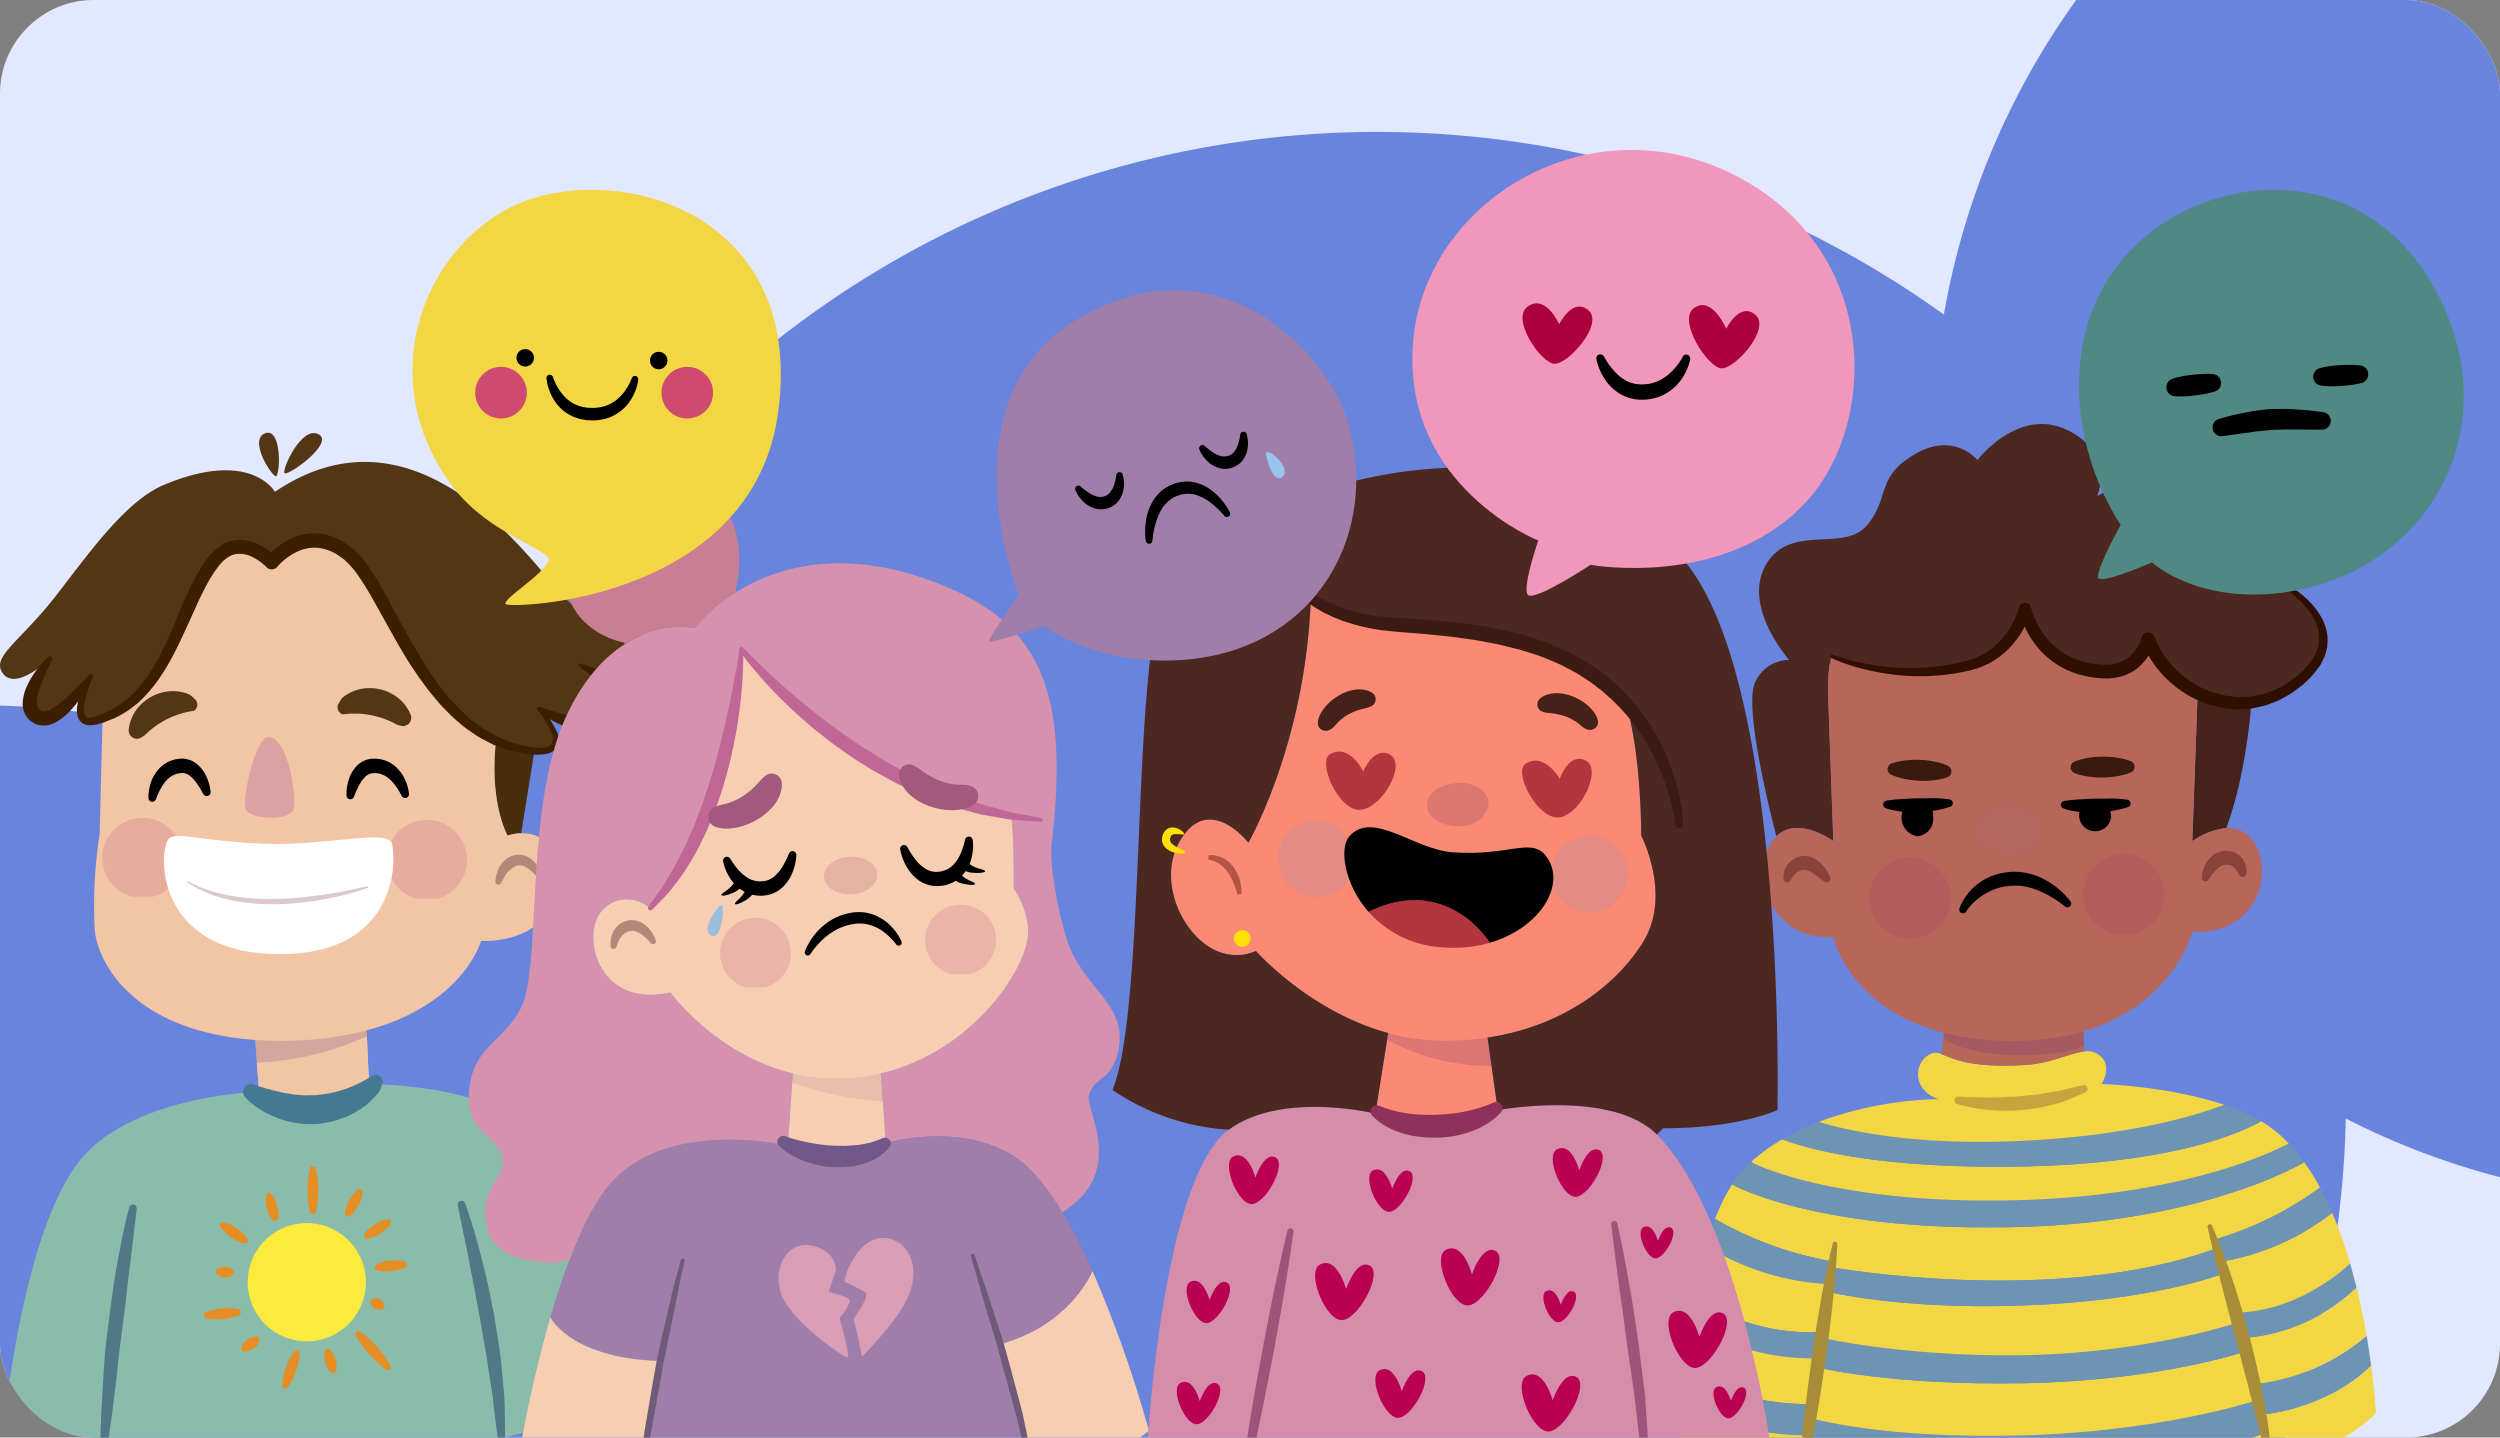 <svg xmlns="http://www.w3.org/2000/svg" xmlns:xlink="http://www.w3.org/1999/xlink" width="400" height="230" viewBox="0 0 400 230">
  <rect x="0" y="0" width="400" height="230" fill="#808080" stroke="none"/>
  <defs>
    <clipPath id="clip-path">
      <rect id="Rectángulo_338699" data-name="Rectángulo 338699" width="400" height="230" rx="15" transform="translate(1021 3378)" fill="#e1e8ff"/>
    </clipPath>
    <clipPath id="clip-path-2">
      <rect id="Rectángulo_338677" data-name="Rectángulo 338677" width="18.031" height="8.231" fill="none"/>
    </clipPath>
    <clipPath id="clip-path-3">
      <rect id="Rectángulo_338678" data-name="Rectángulo 338678" width="7.849" height="12.893" fill="none"/>
    </clipPath>
    <clipPath id="clip-path-4">
      <rect id="Rectángulo_338679" data-name="Rectángulo 338679" width="12.825" height="12.609" fill="none"/>
    </clipPath>
    <clipPath id="clip-path-6">
      <rect id="Rectángulo_338683" data-name="Rectángulo 338683" width="14.505" height="4.468" fill="none"/>
    </clipPath>
    <clipPath id="clip-path-7">
      <rect id="Rectángulo_338684" data-name="Rectángulo 338684" width="8.512" height="6.032" fill="none"/>
    </clipPath>
    <clipPath id="clip-path-8">
      <rect id="Rectángulo_338685" data-name="Rectángulo 338685" width="11.325" height="11.132" fill="none"/>
    </clipPath>
    <clipPath id="clip-path-10">
      <rect id="Rectángulo_338695" data-name="Rectángulo 338695" width="22.568" height="3.827" fill="none"/>
    </clipPath>
    <clipPath id="clip-path-11">
      <rect id="Rectángulo_338696" data-name="Rectángulo 338696" width="10.095" height="7.408" fill="none"/>
    </clipPath>
    <clipPath id="clip-path-12">
      <rect id="Rectángulo_338697" data-name="Rectángulo 338697" width="13.013" height="13.013" fill="none"/>
    </clipPath>
    <clipPath id="clip-path-14">
      <rect id="Rectángulo_338689" data-name="Rectángulo 338689" width="16.703" height="5.275" fill="none"/>
    </clipPath>
    <clipPath id="clip-path-15">
      <rect id="Rectángulo_338690" data-name="Rectángulo 338690" width="9.808" height="6.921" fill="none"/>
    </clipPath>
    <clipPath id="clip-path-16">
      <rect id="Rectángulo_338691" data-name="Rectángulo 338691" width="12.273" height="12.273" fill="none"/>
    </clipPath>
  </defs>
  <g id="Grupo_983295" data-name="Grupo 983295" transform="translate(-1021 -3378)">
    <rect id="Rectángulo_338505" data-name="Rectángulo 338505" width="400" height="230" rx="15" transform="translate(1021 3378)" fill="#e1e8ff"/>
    <g id="Enmascarar_grupo_504" data-name="Enmascarar grupo 504" clip-path="url(#clip-path)">
      <path id="Unión_122" data-name="Unión 122" d="M5795.9,11935.6a121.215,121.215,0,1,1,3.774-149.726,155.2,155.2,0,0,1,255.687-17.49,121.273,121.273,0,1,1,26.354,141.367A155.184,155.184,0,0,1,5795.9,11935.6Z" transform="translate(-7732.566 -6215.074) rotate(-16)" fill="#6984dd"/>
      <g id="Grupo_983296" data-name="Grupo 983296" transform="translate(974.086 3399.01)">
        <g id="Grupo_983283" data-name="Grupo 983283" transform="translate(46.914 48.224)">
          <g id="Grupo_983231" data-name="Grupo 983231">
            <g id="Grupo_983284" data-name="Grupo 983284">
              <path id="Trazado_207947" data-name="Trazado 207947" d="M91.615,48.417c-2.662-1.2-5.718,5.508-5.371,6.24s8.294-4.917,5.371-6.24" transform="translate(-40.735 -48.216)" fill="#533614"/>
              <path id="Trazado_207948" data-name="Trazado 207948" d="M83.9,48.261c-3.233.822,1.234,7.621,1.637,6.866.686-1.261.6-7.435-1.637-6.866" transform="translate(-41.283 -48.224)" fill="#533614"/>
              <path id="Trazado_207949" data-name="Trazado 207949" d="M115.527,90.854c-1.117,9.879,1.846,15.119,1.846,15.119a8.028,8.028,0,0,1,2.18-.358l2.083-12.943.01-.209c-.28-.017-.582-.044-.911-.094a18.868,18.868,0,0,1-5.209-1.515" transform="translate(-36.167 -41.522)" fill="#482e09"/>
              <path id="Trazado_207950" data-name="Trazado 207950" d="M61.377,86.6c-.3.634-3.938,8.354.907,7.039a9.816,9.816,0,0,0,1.011-.319c10.848-3.779,12.316-18.191,17.823-25.182,4.154-5.283,9.266.2,9.266.2s5.464-6.954,12.336-1.3c5.833,4.782,10.675,24.025,23.554,29.881a18.9,18.9,0,0,0,5.21,1.515c.327.049.631.076.911.093,7.094.528,1.118-6.343.805-6.7.444.238,9.909,5.44,12.744,1.121,2.708-4.136-5.035-7.59-6.036-8.026.912.3,7.5,2.3,10.315-2.458,2.274-3.855-7.971-3.383-12.864-8.362S114.254,41.275,90.9,57.048c0,0-3.843-6.948-17.771-1.107-5.976,2.51-11.74,10.584-17.057,17.47-5.682,7.361-10.3,9.81-8.9,12.365,1.85,3.42,7.209-1.522,7.745-2.03-.5.669-5.711,7.653-1.819,9.413,3.045,1.386,7.944-6.042,8.283-6.563" transform="translate(-46.914 -47.589)" fill="#533614"/>
              <path id="Trazado_207951" data-name="Trazado 207951" d="M63.347,196.462c49.335,8.627,82.522-7.738,82.522-7.738S141.287,155.387,132.7,146.4c-6.829-7.164-21.512-7.966-25.147-8.062-.367.255-.812.55-1.326.861a21.382,21.382,0,0,1-8.671,3.166,19.427,19.427,0,0,1-9.143-1.384,17.914,17.914,0,0,1-2.534-1.22l-.007-.1c-5.545.5-19.86,2.608-26.414,11.021-9.143,11.684-11.984,42.243-11.984,42.243,5.45,1.477,10.754,2.65,15.877,3.545" transform="translate(-46.827 -34.058)" fill="#8abcac"/>
              <path id="Trazado_207952" data-name="Trazado 207952" d="M82.116,129.731l-.053.618s.608,9.655.969,12.056l-.06.165a19.427,19.427,0,0,0,9.143,1.384,21.382,21.382,0,0,0,8.671-3.166l-.309-.492c-.229-3.626-.488-10.879-.488-10.879l-.193-1.217a52.777,52.777,0,0,1-10.925,1.6,55.373,55.373,0,0,1-6.753-.073" transform="translate(-41.388 -35.651)" fill="#f2c6a5"/>
              <path id="Trazado_207953" data-name="Trazado 207953" d="M82.425,135.888a46.254,46.254,0,0,0,17.612-4.241c.1,2.437.245,5.925.382,8.107l.309.491a21.36,21.36,0,0,1-8.67,3.166,19.412,19.412,0,0,1-9.143-1.383l.059-.165c-.159-1.061-.367-3.54-.549-5.975" transform="translate(-41.332 -35.109)" fill="#f2c6a5"/>
              <g id="Grupo_983220" data-name="Grupo 983220" transform="translate(40.674 92.548)" opacity="0.2" style="mix-blend-mode: multiply;isolation: isolate">
                <g id="Grupo_983219" data-name="Grupo 983219">
                  <g id="Grupo_983218" data-name="Grupo 983218" clip-path="url(#clip-path-2)">
                    <path id="Trazado_207954" data-name="Trazado 207954" d="M82.482,136.43c-.23-3.075-.419-6.082-.419-6.082l.053-.618a55.146,55.146,0,0,0,6.753.073,52.723,52.723,0,0,0,10.925-1.6l.193,1.217s.042,1.158.105,2.773a46.254,46.254,0,0,1-17.612,4.241" transform="translate(-82.063 -128.199)" fill="#5a287f"/>
                  </g>
                </g>
              </g>
              <path id="Trazado_207955" data-name="Trazado 207955" d="M128.258,109.976a8,8,0,0,0-2.181.359s-2.962-5.241-1.845-15.12c-12.88-5.855-17.721-25.1-23.554-29.881-6.873-5.654-12.337,1.3-12.337,1.3s-5.111-5.486-9.266-.2c-5.507,6.991-6.976,21.4-17.823,25.182l.029.08-.472,18.467a73.9,73.9,0,0,0-.787,15.122c.287,4.55,5.281,16.271,25.77,17.764a55.621,55.621,0,0,0,6.753.072,52.72,52.72,0,0,0,10.926-1.6c15.59-4.124,18.379-14.341,18.379-14.341a14.8,14.8,0,0,0,7.3-1.515c2.729-1.413,4.665-4.179,4.758-8.4.12-6.362-3.292-7.353-5.653-7.274" transform="translate(-44.871 -45.883)" fill="#f2c6a5"/>
              <path id="Trazado_207956" data-name="Trazado 207956" d="M121.776,87.133l.014.009-.078-.056a51.268,51.268,0,0,0,5.9,1.729c.49.1.972.174,1.45.238a8.49,8.49,0,0,0,1.4.062c.221-.016.455,0,.664-.034l.618-.111a3.34,3.34,0,0,0,1-.484c.171-.069.262-.23.384-.356l.185-.192.006-.006,0,0c-.132.228-.036.06-.064.11l.012-.022.023-.044.045-.087.093-.175.183-.348c.086-.137.024-.148.052-.223a1.142,1.142,0,0,0,.059-.406l.015-.248-.062-.259a1.623,1.623,0,0,0-.185-.537,4.931,4.931,0,0,0-.7-1.1,9.163,9.163,0,0,0-.994-1.037,13.005,13.005,0,0,0-1.15-.965c-.8-.631-1.661-1.2-2.534-1.782l.042.015a.085.085,0,0,0,.014-.034l.024-.143a.136.136,0,0,0-.268-.047.14.14,0,0,0,.042.125.232.232,0,0,0,.178.052.292.292,0,1,1-.029-.583.366.366,0,0,1,.224.072l-.2-.066a1.085,1.085,0,0,1,.179.027l.043.015A15.833,15.833,0,0,1,131.4,81.4a13.5,13.5,0,0,1,1.434.836,8.592,8.592,0,0,1,1.344,1.069,5.7,5.7,0,0,1,1.149,1.435,3.552,3.552,0,0,1,.4.917l.146.5.042.539a3.951,3.951,0,0,1-.463,2.031l-.086.177-.043.088-.022.045-.01.022-.069.12-.006.006-.009.013-.33.405a3.231,3.231,0,0,1-.741.729,5.172,5.172,0,0,1-1.824.864l-.936.155c-.309.039-.6.022-.907.031a10.71,10.71,0,0,1-1.736-.194,11.433,11.433,0,0,1-1.629-.419,18.665,18.665,0,0,1-3.023-1.266,19.174,19.174,0,0,1-2.736-1.725l-.079-.056-.01-.013a.393.393,0,0,1,.522-.574" transform="translate(-35.241 -43.198)" fill="#3c1e00"/>
              <path id="Trazado_207957" data-name="Trazado 207957" d="M60.051,85.221A22.294,22.294,0,0,0,59,88.226a5.645,5.645,0,0,0-.208,2.912.7.7,0,0,0,.742.477,2.8,2.8,0,0,0,.656-.087l.174-.045c.017,0,.084-.021.06-.014l.1-.034.391-.134.39-.133.1-.034c-.089.034.029-.015.034-.019l.187-.087.751-.344a7.284,7.284,0,0,0,1.413-.752,14,14,0,0,0,1.265-.861l1.2-1.007a21.019,21.019,0,0,0,2.085-2.373,12.178,12.178,0,0,0,.912-1.305c.288-.449.591-.885.84-1.363.539-.926,1.024-1.89,1.494-2.863.923-1.963,1.754-3.984,2.608-6.023.424-1.023.885-2.034,1.362-3.052.493-1.01.987-2.025,1.59-3.008a13.592,13.592,0,0,1,.945-1.457l.252-.358.126-.179.064-.089.031-.044.016-.023.067-.082.553-.613a7.653,7.653,0,0,1,1.534-1.239,5.7,5.7,0,0,1,1.9-.713,6.548,6.548,0,0,1,3.865.592,10.464,10.464,0,0,1,3.035,2.145l-1.714.072a11.894,11.894,0,0,1,3.746-2.982,8.441,8.441,0,0,1,4.806-.933,9.626,9.626,0,0,1,4.484,1.8l.478.348.237.175.119.088.059.043.113.105.768.758a20.612,20.612,0,0,1,1.494,1.825c.847,1.237,1.612,2.5,2.327,3.767s1.4,2.541,2.076,3.812l2.059,3.771c.69,1.252,1.426,2.468,2.158,3.683l1.132,1.8,1.207,1.742c.393.588.859,1.114,1.285,1.676a17.717,17.717,0,0,0,1.367,1.6,29.643,29.643,0,0,0,3.016,2.9l1.683,1.231c.567.4,1.2.691,1.8,1.044l.454.255a2.033,2.033,0,0,1,.183.105l.251.1,1,.4a9.877,9.877,0,0,0,2,.67c.662.146,1.337.347,1.994.456a9.138,9.138,0,0,0,2.029.105,1.722,1.722,0,0,0,1.444-.668,2.317,2.317,0,0,0-.12-1.728,13.784,13.784,0,0,0-2.164-3.573l0-.006a.292.292,0,0,1,.447-.376,14.271,14.271,0,0,1,2.519,3.639,3.136,3.136,0,0,1,.19,2.46,2.013,2.013,0,0,1-.993.97,3.841,3.841,0,0,1-1.193.341,10.188,10.188,0,0,1-2.277,0c-.765-.087-1.486-.264-2.236-.4a10.875,10.875,0,0,1-2.115-.6l-1.021-.353-.253-.091c-.178-.075-.192-.095-.3-.145l-.5-.257c-.652-.356-1.346-.655-1.966-1.065l-1.84-1.264a31.048,31.048,0,0,1-3.289-2.98A18.542,18.542,0,0,1,115,88.705c-.462-.571-.967-1.114-1.394-1.709l-1.306-1.769-1.222-1.819c-.8-1.219-1.545-2.473-2.266-3.73l-2.121-3.784c-.691-1.261-1.387-2.515-2.095-3.749s-1.456-2.422-2.246-3.554a18.146,18.146,0,0,0-1.249-1.5l-.776-.75-.731-.518a7.376,7.376,0,0,0-3.446-1.366,6.555,6.555,0,0,0-3.551.711,9.742,9.742,0,0,0-2.99,2.323l-.01.012a1.16,1.16,0,0,1-1.635.126l-.069-.066A8.421,8.421,0,0,0,85.563,65.9a4.347,4.347,0,0,0-2.549-.444,3.438,3.438,0,0,0-1.173.435,5.233,5.233,0,0,0-1.031.815l-.558.609c-.05.058.058-.068.044-.051l-.007.009-.014.02-.028.039-.057.08-.112.157-.226.316a11.652,11.652,0,0,0-.863,1.306c-.559.889-1.038,1.854-1.518,2.818s-.914,1.967-1.37,2.964c-.906,2-1.808,4.028-2.818,6.026-.516,1-1.05,1.985-1.647,2.947-.275.491-.613.952-.934,1.422a13.649,13.649,0,0,1-1.018,1.371,22.709,22.709,0,0,1-2.346,2.517L65.972,90.32a15.545,15.545,0,0,1-1.51.922,8.467,8.467,0,0,1-1.537.722l-.766.308-.192.076-.156.06-.1.028-.4.116-.4.115-.1.029-.14.032-.229.046a3.917,3.917,0,0,1-.982.072,2.155,2.155,0,0,1-1.087-.367,1.925,1.925,0,0,1-.677-.956,4.153,4.153,0,0,1-.071-1.9,10.359,10.359,0,0,1,.42-1.679A21.59,21.59,0,0,1,59.4,84.8a.383.383,0,0,1,.692.325Z" transform="translate(-45.241 -46.039)" fill="#3c1e00"/>
              <path id="Trazado_207958" data-name="Trazado 207958" d="M54.754,79.726l-.008.014.034-.045v0l0,.007-.016.027-.021.03c-.393.825-.8,1.632-1.16,2.446a19.834,19.834,0,0,0-.944,2.42,8.835,8.835,0,0,0-.282,1.171,3.457,3.457,0,0,0-.031,1.031,1.221,1.221,0,0,0,.26.672c.083.068.112.177.255.223a1.771,1.771,0,0,1,.167.1l.039.029.02.015.009.008,0,0c.038.015-.323-.116-.168-.06l.006,0,.164.047c.216.068.5.15.472.08a.089.089,0,0,1,.073,0c.051-.007.138-.039.206-.054a1.466,1.466,0,0,0,.462-.162,3.327,3.327,0,0,0,.5-.244,9.112,9.112,0,0,0,1.015-.669c.323-.275.671-.523.994-.82,1.315-1.153,2.557-2.48,3.843-3.79l.007-.007a.3.3,0,0,1,.483.325,18.975,18.975,0,0,1-2.993,4.791,13.307,13.307,0,0,1-1,1.066,11.237,11.237,0,0,1-1.2.956,4,4,0,0,1-.7.413,3.376,3.376,0,0,1-.819.318,4.6,4.6,0,0,1-.457.119,5.658,5.658,0,0,1-.613.027,2.711,2.711,0,0,1-.871-.127L52.3,90.05l-.183-.065-.013-.008-.028-.014-.052-.03-.108-.061-.417-.262a2.811,2.811,0,0,1-.738-.7,3.526,3.526,0,0,1-.7-1.849,5.562,5.562,0,0,1,.168-1.693,7.153,7.153,0,0,1,.507-1.456,13.262,13.262,0,0,1,1.478-2.5A15.367,15.367,0,0,1,54.1,79.281l-.021.029.027-.021.007-.006,0,0c.016-.023-.035.046.039-.052l.013-.01a.394.394,0,0,1,.587.507" transform="translate(-46.42 -43.365)" fill="#3c1e00"/>
              <path id="Trazado_207959" data-name="Trazado 207959" d="M82.214,138.581l.242.087c.147.046.36.094.612.182s.611.169.978.294c.378.106.812.206,1.264.348.462.116.967.2,1.48.346.521.111,1.075.161,1.628.286.559.091,1.135.073,1.71.155.576.042,1.144-.03,1.722-.008l.215,0h.075c-.065.009.154-.017-.143.02l.032,0,.128-.019.513-.071,1.018-.141c.167-.027.34-.045.5-.062l.38-.094.756-.172c.493-.081,1.029-.311,1.518-.442.493-.155.929-.37,1.366-.524l1.14-.536c.322-.194.628-.334.873-.478.262-.171.4-.207.631-.377l.331-.211a1.08,1.08,0,0,1,1.62,1.2l-.228.8-.037.126a3.889,3.889,0,0,1-.395.581,11.843,11.843,0,0,1-1.986,2,13.6,13.6,0,0,1-1.577,1.067c-.3.16-.609.322-.923.488a4.807,4.807,0,0,1-1.031.444l-1.14.383-.586.189c-.17.042-.333.071-.5.1l-1.013.178-.509.089-.127.023-.032.006-.168.02h-.02l-.075,0-.3.01a18,18,0,0,1-2.4-.039,20.483,20.483,0,0,1-2.243-.425,18.444,18.444,0,0,1-1.981-.679,18.239,18.239,0,0,1-1.661-.817,14.693,14.693,0,0,1-2.252-1.577c-.264-.226-.459-.422-.588-.546l-.174-.189a1.254,1.254,0,0,1,1.346-2.031Z" transform="translate(-41.631 -34.269)" fill="#447991"/>
              <path id="Trazado_207960" data-name="Trazado 207960" d="M66.595,155.65l-.677,5.857c-.109.874-.227,1.82-.353,2.822s-.271,2.052-.384,3.15c-.234,2.193-.525,4.525-.818,6.858-.319,2.329-.625,4.66-.831,6.854-.237,2.191-.5,4.233-.709,5.986s-.441,3.209-.576,4.232c-.159,1.021-.249,1.6-.249,1.6l0,.027a.61.61,0,0,1-1.213-.108s.014-.591.041-1.626c.047-1.033.078-2.512.183-4.283s.209-3.84.366-6.053c.091-1.105.142-2.252.272-3.409s.286-2.329.429-3.5c.306-2.347.611-4.692.937-6.885.31-2.2.78-4.226,1.09-5.975.661-3.5,1.3-5.768,1.3-5.768l0-.014a.612.612,0,0,1,1.2.235" transform="translate(-44.734 -31.443)" fill="#517887"/>
              <path id="Trazado_207961" data-name="Trazado 207961" d="M111.391,154.827s.213.547.529,1.538.794,2.4,1.251,4.109c.487,1.708,1.006,3.713,1.524,5.872.259,1.08.487,2.2.721,3.345s.491,2.3.68,3.468c.359,2.344.8,4.674,1.023,6.889.128,1.105.213,2.179.312,3.193.08,1.017.218,1.97.233,2.864.074,1.782.079,3.269.108,4.3.007,1.038.012,1.631.012,1.631a.609.609,0,0,1-1.213.087l-.006-.039s-.08-.582-.219-1.6c-.117-1.018-.323-2.469-.5-4.211-.068-.873-.264-1.81-.405-2.805s-.33-2.039-.476-3.124c-.131-1.088-.36-2.2-.554-3.336s-.391-2.289-.588-3.443c-.434-2.3-.867-4.6-1.274-6.762-.463-2.148-.78-4.181-1.172-5.9l-1.163-5.756a.612.612,0,0,1,1.17-.343Z" transform="translate(-36.965 -31.529)" fill="#517887"/>
              <path id="Trazado_207962" data-name="Trazado 207962" d="M79.419,164.926a1.929,1.929,0,0,1-.4.216,2.068,2.068,0,0,1-.854.118,2.207,2.207,0,0,1-.833-.227,2.083,2.083,0,0,1-.37-.253.586.586,0,0,1-.042-.829.67.67,0,0,1,.1-.086,2.1,2.1,0,0,1,.4-.207,2.208,2.208,0,0,1,.854-.127,2.077,2.077,0,0,1,.834.219,1.917,1.917,0,0,1,.369.263.6.6,0,0,1,.016.849.524.524,0,0,1-.071.064" transform="translate(-42.221 -30.097)" fill="#e58e25"/>
              <path id="Trazado_207963" data-name="Trazado 207963" d="M115.411,110.9a5.15,5.15,0,0,1,.29-1.533,4.779,4.779,0,0,1,.8-1.466,3.586,3.586,0,0,1,.739-.7,3.136,3.136,0,0,1,.992-.493,2.5,2.5,0,0,1,.333-.084l.211-.028a3.048,3.048,0,0,1,.564-.021,3.223,3.223,0,0,1,1.08.266,3.82,3.82,0,0,1,1.375,1.095,5.057,5.057,0,0,1,.605.985,4.336,4.336,0,0,1,.164.419.458.458,0,0,1-.811.424,8.167,8.167,0,0,0-.936-.857,4.4,4.4,0,0,0-.474-.317,3.527,3.527,0,0,0-.525-.235,1.9,1.9,0,0,0-.517-.074.85.85,0,0,0-.278.017l-.209.034c.072-.012-.057.025-.075.035a3.612,3.612,0,0,0-1.775,1.6c-.2.325-.384.61-.486.818s-.172.319-.172.319l-.008.015a.47.47,0,0,1-.884-.216" transform="translate(-36.146 -39.052)" fill="#b38879"/>
              <path id="Trazado_207964" data-name="Trazado 207964" d="M76.2,98.914s-.093-.17-.273-.491a14.27,14.27,0,0,0-.783-1.232A5.346,5.346,0,0,0,73.883,95.9a2.129,2.129,0,0,0-.73-.286,1.4,1.4,0,0,0-.377-.028l-.047,0h-.013c-.02,0,.168-.017.086-.008h0l-.01,0-.04.006-.162.025-.325.045a1.962,1.962,0,0,0-.442.112,2.07,2.07,0,0,0-.41.171,3.443,3.443,0,0,0-.779.521,5.681,5.681,0,0,0-.647.7,9.046,9.046,0,0,0-.5.765,11.614,11.614,0,0,0-.631,1.3l-.2.506-.034.082a.611.611,0,0,1-1.179-.221s0-.065,0-.187,0-.284.019-.491a7.267,7.267,0,0,1,.344-1.717,6.138,6.138,0,0,1,1.3-2.268,5.2,5.2,0,0,1,1.241-.988,4.45,4.45,0,0,1,.781-.351,5.227,5.227,0,0,1,.824-.22l.325-.046.162-.02.042-.006.11-.01H72.6l.116,0a3.662,3.662,0,0,1,.913.1,3.811,3.811,0,0,1,1.558.753,5.631,5.631,0,0,1,1.58,2.142,7.56,7.56,0,0,1,.522,1.659c.043.2.058.367.074.483s.019.175.019.175a.617.617,0,0,1-1.156.359Z" transform="translate(-43.689 -41.14)"/>
              <path id="Trazado_207965" data-name="Trazado 207965" d="M94.822,99.167l0-.175c0-.118,0-.281.013-.488a7.586,7.586,0,0,1,.308-1.712,5.657,5.657,0,0,1,1.3-2.325,3.833,3.833,0,0,1,1.45-.943,3.689,3.689,0,0,1,.895-.211L98.9,93.3l.029,0,.112,0h.2l.329,0a5.217,5.217,0,0,1,.845.116,4.291,4.291,0,0,1,.818.249,5.138,5.138,0,0,1,1.355.825,6.138,6.138,0,0,1,1.571,2.088,7.344,7.344,0,0,1,.557,1.659c.047.2.061.371.079.486s.022.186.022.186a.612.612,0,0,1-1.142.368l-.043-.079-.264-.476a11.672,11.672,0,0,0-.789-1.213,9.124,9.124,0,0,0-.6-.694,5.673,5.673,0,0,0-.729-.612,3.473,3.473,0,0,0-.839-.42,2.238,2.238,0,0,0-.427-.118,1.921,1.921,0,0,0-.454-.057l-.327,0-.165,0h-.056c-.082,0,.106,0,.086,0l-.012,0-.047.008a1.441,1.441,0,0,0-.37.075,2.12,2.12,0,0,0-.689.376,5.384,5.384,0,0,0-1.091,1.437,14.353,14.353,0,0,0-.621,1.322c-.14.34-.209.521-.209.521l-.017.045a.617.617,0,0,1-1.192-.211" transform="translate(-39.383 -41.139)"/>
              <g id="Grupo_983223" data-name="Grupo 983223" transform="translate(39.213 48.709)" opacity="0.5" style="mix-blend-mode: multiply;isolation: isolate">
                <g id="Grupo_983222" data-name="Grupo 983222">
                  <g id="Grupo_983221" data-name="Grupo 983221" clip-path="url(#clip-path-3)">
                    <path id="Trazado_207966" data-name="Trazado 207966" d="M84.421,90.319c-1.93.122-4.439,10.557-3.362,11.82,1.141,1.338,6.608,1.544,7.386-.093s-.691-11.938-4.025-11.727" transform="translate(-80.8 -90.316)" fill="#c67b9e"/>
                  </g>
                </g>
              </g>
              <path id="Trazado_207967" data-name="Trazado 207967" d="M103.053,89.366c.273.093.45.139.45.138l.231.061a1.311,1.311,0,0,0,1.563-1.713s-.069-.193-.227-.518a6.73,6.73,0,0,0-1.525-2,7.983,7.983,0,0,0-.938-.7,8.177,8.177,0,0,0-1.139-.572,6.967,6.967,0,0,0-1.273-.375,6.069,6.069,0,0,0-1.315-.146,7.161,7.161,0,0,0-1.263.076,6.622,6.622,0,0,0-2.076.683,5.465,5.465,0,0,0-1.266.869,8.825,8.825,0,0,0-.633,1.07,1.189,1.189,0,0,0,.77,1.5,13.876,13.876,0,0,1,8.64,1.631" transform="translate(-39.577 -42.673)" fill="#533614"/>
              <path id="Trazado_207968" data-name="Trazado 207968" d="M67.284,91.013c-.238.163-.4.256-.4.255l-.206.121a1.312,1.312,0,0,1-1.97-1.224s.014-.2.078-.56a6.77,6.77,0,0,1,.926-2.339,8,8,0,0,1,.713-.929,8.294,8.294,0,0,1,.941-.859,7.113,7.113,0,0,1,1.124-.706,6.03,6.03,0,0,1,1.227-.5,7.139,7.139,0,0,1,1.235-.268,6.613,6.613,0,0,1,2.184.093,5.432,5.432,0,0,1,1.455.494,8.79,8.79,0,0,1,.9.859,1.189,1.189,0,0,1-.336,1.647,13.876,13.876,0,0,0-7.874,3.914" transform="translate(-44.117 -42.606)" fill="#533614"/>
              <path id="Trazado_207975" data-name="Trazado 207975" d="M81.184,167.557A9.456,9.456,0,1,1,91.215,176.4a9.456,9.456,0,0,1-10.032-8.843" transform="translate(-41.53 -31.044)" fill="#fceb3c"/>
              <path id="Trazado_207976" data-name="Trazado 207976" d="M94.607,156.686a4.132,4.132,0,0,1,.11-.707,6.06,6.06,0,0,1,.557-1.386,6.459,6.459,0,0,1,.862-1.22,4.584,4.584,0,0,1,.524-.484.5.5,0,0,1,.8.435,4.678,4.678,0,0,1-.117.7,6.449,6.449,0,0,1-.55,1.39,6.1,6.1,0,0,1-.854,1.225,4.14,4.14,0,0,1-.532.479.509.509,0,0,1-.8-.435" transform="translate(-39.417 -31.786)" fill="#e58e25"/>
              <path id="Trazado_207977" data-name="Trazado 207977" d="M97.317,159.343a4.3,4.3,0,0,1,.443-.572,6.185,6.185,0,0,1,1.171-.957,6.66,6.66,0,0,1,1.357-.665,4.716,4.716,0,0,1,.7-.176.5.5,0,0,1,.5.768,4.844,4.844,0,0,1-.448.565,6.635,6.635,0,0,1-1.165.964,6.3,6.3,0,0,1-1.354.672,4.3,4.3,0,0,1-.7.169.508.508,0,0,1-.568-.44.515.515,0,0,1,.072-.329" transform="translate(-39.002 -31.129)" fill="#e58e25"/>
              <path id="Trazado_207978" data-name="Trazado 207978" d="M98.975,163.313a4.691,4.691,0,0,1,.689-.308,6.814,6.814,0,0,1,1.551-.318,7.155,7.155,0,0,1,1.583.025,5.233,5.233,0,0,1,.735.161.5.5,0,0,1,.088.911,5.121,5.121,0,0,1-.691.3,7.161,7.161,0,0,1-1.548.327,6.8,6.8,0,0,1-1.583-.016,4.613,4.613,0,0,1-.735-.17.5.5,0,0,1-.088-.911" transform="translate(-38.769 -30.235)" fill="#e58e25"/>
              <path id="Trazado_207979" data-name="Trazado 207979" d="M98.6,167.941a1.559,1.559,0,0,1,.388-.06,1.41,1.41,0,0,1,.68.182,1.515,1.515,0,0,1,.513.486,1.715,1.715,0,0,1,.161.353.643.643,0,0,1-.436.8l-.006,0a1.7,1.7,0,0,1-.383.052,1.5,1.5,0,0,1-.685-.175,1.409,1.409,0,0,1-.517-.478,1.584,1.584,0,0,1-.156-.36.666.666,0,0,1,.442-.8" transform="translate(-38.861 -29.413)" fill="#e58e25"/>
              <path id="Trazado_207980" data-name="Trazado 207980" d="M96.778,172.507a10.92,10.92,0,0,1,.949.7,17.492,17.492,0,0,1,1.82,1.777,18.531,18.531,0,0,1,1.563,2.007c.382.588.6,1.015.6,1.014a.474.474,0,0,1-.682.611s-.4-.262-.942-.7a18.6,18.6,0,0,1-1.827-1.771,17.513,17.513,0,0,1-1.569-2,10.692,10.692,0,0,1-.592-1.02.476.476,0,0,1,.682-.611" transform="translate(-39.19 -28.697)" fill="#e58e25"/>
              <path id="Trazado_207981" data-name="Trazado 207981" d="M92.686,175.047a2.93,2.93,0,0,1,.382.448,3.9,3.9,0,0,1,.5,1.088,4.171,4.171,0,0,1,.164,1.185,3.241,3.241,0,0,1-.071.58.525.525,0,0,1-.634.391.531.531,0,0,1-.243-.132,3.27,3.27,0,0,1-.373-.451,4.137,4.137,0,0,1-.5-1.084,3.862,3.862,0,0,1-.172-1.183,3.025,3.025,0,0,1,.078-.582.538.538,0,0,1,.656-.381.562.562,0,0,1,.222.122" transform="translate(-39.869 -28.309)" fill="#e58e25"/>
              <path id="Trazado_207982" data-name="Trazado 207982" d="M88.722,175.6a7.055,7.055,0,0,1-.079.935,10.8,10.8,0,0,1-.51,1.937A11.519,11.519,0,0,1,87.3,180.3a7.764,7.764,0,0,1-.522.778.482.482,0,0,1-.678.079.488.488,0,0,1-.184-.385,8.2,8.2,0,0,1,.087-.933,11.7,11.7,0,0,1,.5-1.941,10.892,10.892,0,0,1,.829-1.824,7.1,7.1,0,0,1,.53-.775.486.486,0,0,1,.685-.066.493.493,0,0,1,.177.374" transform="translate(-40.783 -28.275)" fill="#e58e25"/>
              <path id="Trazado_207983" data-name="Trazado 207983" d="M83.191,173.923a2.309,2.309,0,0,1-.227.457,2.771,2.771,0,0,1-.7.713,3,3,0,0,1-.91.432,2.527,2.527,0,0,1-.5.074.553.553,0,0,1-.565-.543.578.578,0,0,1,.032-.2,2.512,2.512,0,0,1,.231-.45,2.964,2.964,0,0,1,.7-.72,2.785,2.785,0,0,1,.9-.439,2.253,2.253,0,0,1,.5-.067.566.566,0,0,1,.561.572.6.6,0,0,1-.028.172" transform="translate(-41.668 -28.58)" fill="#e58e25"/>
              <path id="Trazado_207984" data-name="Trazado 207984" d="M80.765,170.38a6.016,6.016,0,0,1-.809.315,9.2,9.2,0,0,1-1.813.336,9.706,9.706,0,0,1-1.843-.009,6.7,6.7,0,0,1-.852-.154.487.487,0,0,1-.083-.911,6.631,6.631,0,0,1,.809-.307,9.8,9.8,0,0,1,1.812-.344,9.22,9.22,0,0,1,1.843,0,5.951,5.951,0,0,1,.853.163.491.491,0,0,1,.083.911" transform="translate(-42.485 -29.196)" fill="#e58e25"/>
              <path id="Trazado_207985" data-name="Trazado 207985" d="M81.229,160.791a4.849,4.849,0,0,1-.736-.219,7.091,7.091,0,0,1-1.414-.776,7.466,7.466,0,0,1-1.217-1.061,5.291,5.291,0,0,1-.468-.605.5.5,0,0,1,.522-.752,5.333,5.333,0,0,1,.73.227,7.441,7.441,0,0,1,1.42.77,7,7,0,0,1,1.222,1.053,4.673,4.673,0,0,1,.463.613.5.5,0,0,1-.171.687.492.492,0,0,1-.351.064" transform="translate(-42.135 -31.066)" fill="#e58e25"/>
              <path id="Trazado_207986" data-name="Trazado 207986" d="M84.721,157.66a3.871,3.871,0,0,1-.39-.551,5.331,5.331,0,0,1-.51-1.3,5.67,5.67,0,0,1-.176-1.389,4.287,4.287,0,0,1,.066-.668.509.509,0,0,1,.6-.4.521.521,0,0,1,.286.168,4.3,4.3,0,0,1,.381.553,5.639,5.639,0,0,1,.52,1.3,5.365,5.365,0,0,1,.184,1.386,3.743,3.743,0,0,1-.074.671.516.516,0,0,1-.618.387.51.51,0,0,1-.268-.157" transform="translate(-41.14 -31.699)" fill="#e58e25"/>
              <path id="Trazado_207987" data-name="Trazado 207987" d="M89.837,156.985a9.879,9.879,0,0,1-.24-1.1,15.864,15.864,0,0,1-.167-2.412,16.666,16.666,0,0,1,.178-2.412,10.893,10.893,0,0,1,.231-1.1.476.476,0,0,1,.915,0s.123.439.23,1.1a16.7,16.7,0,0,1,.176,2.412,15.828,15.828,0,0,1-.169,2.412,9.75,9.75,0,0,1-.242,1.1.475.475,0,0,1-.594.321.483.483,0,0,1-.321-.321" transform="translate(-40.23 -32.283)" fill="#e58e25"/>
              <g id="Grupo_983226" data-name="Grupo 983226" transform="translate(61.905 61.951)" opacity="0.2" style="mix-blend-mode: multiply;isolation: isolate">
                <g id="Grupo_983225" data-name="Grupo 983225">
                  <g id="Grupo_983224" data-name="Grupo 983224" clip-path="url(#clip-path-4)">
                    <path id="Trazado_207988" data-name="Trazado 207988" d="M100.422,108.466a6.414,6.414,0,1,0,6-6.694,6.359,6.359,0,0,0-6,6.694" transform="translate(-100.409 -101.759)" fill="#b34c85"/>
                  </g>
                </g>
              </g>
              <g id="Grupo_983229" data-name="Grupo 983229" transform="translate(16.374 61.631)" opacity="0.2" style="mix-blend-mode: multiply;isolation: isolate">
                <g id="Grupo_983228" data-name="Grupo 983228">
                  <g id="Grupo_983227" data-name="Grupo 983227" clip-path="url(#clip-path-4)">
                    <path id="Trazado_207989" data-name="Trazado 207989" d="M61.077,108.19a6.414,6.414,0,1,0,6-6.694,6.359,6.359,0,0,0-6,6.694" transform="translate(-61.064 -101.482)" fill="#b34c85"/>
                  </g>
                </g>
              </g>
              <path id="Trazado_207990" data-name="Trazado 207990" d="M70.527,104.275c-1.825,1.088-2.91,17.34,15.343,18.536,18.336,1.2,21.3-11.2,20.23-17.505-.443-2.607-10.372.315-20.412-.084-10.207-.4-13.605-1.874-15.162-.947" transform="translate(-43.351 -39.46)" fill="#fff"/>
              <path id="Trazado_207991" data-name="Trazado 207991" d="M101.682,111.3a40.841,40.841,0,0,1-4.448,1.3c-1.357.293-2.943.66-4.672.871-.861.127-1.757.22-2.67.294-.908.1-1.842.116-2.77.154-.932.02-1.863-.037-2.78-.052-.915-.086-1.817-.148-2.685-.259-.862-.153-1.7-.279-2.476-.474-.773-.222-1.509-.408-2.176-.623l-1.768-.726a10.947,10.947,0,0,1-1.3-.692l-1.107-.636a.107.107,0,0,1-.042-.148.109.109,0,0,1,.14-.045l.015.007,1.141.536a10.437,10.437,0,0,0,1.319.572l1.769.59c.66.179,1.386.326,2.147.508.764.16,1.593.222,2.431.369.849.094,1.733.14,2.626.209.9,0,1.811.038,2.724,0s1.826-.035,2.722-.127c.9-.061,1.781-.141,2.633-.256,1.7-.2,3.292-.444,4.645-.691,1.35-.27,2.481-.477,3.262-.67l1.228-.292a.146.146,0,0,1,.177.106.148.148,0,0,1-.089.171" transform="translate(-42.848 -38.473)" fill="#dacbc8"/>
            </g>
          </g>
        </g>
      </g>
      <g id="Grupo_983297" data-name="Grupo 983297" transform="translate(1096 3418.078)">
        <g id="Grupo_983289" data-name="Grupo 983289" transform="translate(0 35.994)">
          <g id="Grupo_983247" data-name="Grupo 983247">
            <g id="Grupo_983290" data-name="Grupo 983290">
              <path id="Trazado_207992" data-name="Trazado 207992" d="M58.058,135.57l-.783-10.7-.081-.369c14.339-3.3,22.884-16,23.575-21.756.5-4.123-2.246-7.844-2.246-7.844s.081-8.752-.415-11.585c1.578.275,3.179.484,4.814.622l2.05.183c-.1,1.176-.23,2.4-.38,3.639-.346,2.892.795,10.286,2.442,15.376,2.545,7.832,9.87,10.2,8.2,17.816-1.071,4.918-3.732,3.847-4.7,7.05-.645,2.176,6.231,12.241-4.25,18.7-2.384-3.951-4.964-7.176-7.67-8.914-8.811-5.678-20.558-2.155-20.558-2.155Z" transform="translate(8.677 -28.816)" fill="#d691ae"/>
              <path id="Trazado_207993" data-name="Trazado 207993" d="M88.586,146.506a196.323,196.323,0,0,1,9.041,25.568S91.88,177.1,79.51,181.149l-.092-.46c-1.428-7.476-3.616-15.722-5.574-22.494l.092-.023c10.642-2.937,14.235-10.7,14.65-11.667" transform="translate(11.203 -19.23)" fill="#f7ceb2"/>
              <path id="Trazado_207994" data-name="Trazado 207994" d="M93.245,139.957a86.275,86.275,0,0,1,4.826,9.385c-.415.967-4.008,8.731-14.65,11.667l-.092.024c1.958,6.772,4.146,15.018,5.574,22.493l.092.461a109.389,109.389,0,0,1-32.2,5.021,120.192,120.192,0,0,1-31.729-3.33c1.255-8.383,2.637-15.869,3.858-21.94-12.853-.334-16.8-5.609-17.6-6.945.933-3.189,1.981-6.425,3.156-9.467,1.866-4.837,4.031-9.168,6.473-11.977,9.2-10.574,28.389-6.069,28.389-6.069l.023-.265c1.336.933,3.674,1.9,7.624,2.027,4.215.138,6.668-1.071,8.027-2.223v.069s11.747-3.524,20.558,2.154c2.706,1.739,5.286,4.963,7.67,8.914" transform="translate(1.718 -22.066)" fill="#a17eaa"/>
              <path id="Trazado_207995" data-name="Trazado 207995" d="M51.083,141.093l-.023.265s-19.187-4.5-28.389,6.069c-2.442,2.809-4.607,7.139-6.473,11.977l-1.509.658s-10,.68-11.6-5c-1.912-6.749,2.81-8.4,2.349-11.552C4.853,139.5-1.02,139.64.154,131.717c.967-6.587,6.023-7.347,8.419-12.875,3.029-6.992.38-31.879,7.048-46.218,2.764-5.954,6.15-9.455,9.363-11.506A16.164,16.164,0,0,1,36.18,58.527a25.5,25.5,0,0,1,6.4-5.574c6.5-4.123,17.99-7.9,34.528-.692,14.4,6.266,18.37,16.954,16.538,37.188l-2.05-.183c-1.635-.138-3.236-.347-4.814-.622-25.694-4.527-43.166-26.7-43.166-26.7s-1.371,27.469-14.581,41.415c0,0-3.87-3.317-7.544.208s-1.221,15.951,10.768,13.314c0,0,7.279,10.008,19.579,12.934Z" transform="translate(0 -34.143)" fill="#d691ae"/>
              <path id="Trazado_207996" data-name="Trazado 207996" d="M84.575,98.419s.081-8.753-.415-11.585C58.466,82.306,41,60.136,41,60.136S39.624,87.6,26.414,101.551c0,0-3.87-3.317-7.544.207S17.65,117.71,29.639,115.072c0,0,7.279,10.008,19.579,12.935l-.76,11.274c1.336.933,3.674,1.9,7.624,2.027,4.215.138,6.668-1.07,8.027-2.222l-.783-10.7-.081-.37c14.339-3.294,22.884-16,23.575-21.755.5-4.124-2.246-7.844-2.246-7.844" transform="translate(2.625 -32.332)" fill="#f7ceb2"/>
              <g id="Grupo_983236" data-name="Grupo 983236" transform="translate(51.746 95.674)" opacity="0.1" style="mix-blend-mode: multiply;isolation: isolate">
                <g id="Grupo_983235" data-name="Grupo 983235">
                  <g id="Grupo_983234" data-name="Grupo 983234" clip-path="url(#clip-path-6)">
                    <path id="Trazado_207997" data-name="Trazado 207997" d="M59.054,119.078a31.1,31.1,0,0,1-8.73.76,27.7,27.7,0,0,1-5.3-.772l-.1,1.445a51.4,51.4,0,0,0,14.5,3.023l-.3-4.089Z" transform="translate(-44.93 -119.067)" fill="#5a287f"/>
                  </g>
                </g>
              </g>
              <path id="Trazado_207998" data-name="Trazado 207998" d="M35.938,38.046c7.21,5.332,5.24,14.558,4.641,16.757a25.5,25.5,0,0,0-6.4,5.574,16.164,16.164,0,0,0-11.195,2.591l-.161-.242s-11.943-1.959-9.2-15.663c2.407-12.035,17.091-12.877,22.32-9.018" transform="translate(2.004 -35.994)" fill="#c97f93"/>
              <path id="Trazado_207999" data-name="Trazado 207999" d="M29.562,159.921c-1.221,6.071-2.6,13.557-3.858,21.94-12.7-3.236-18.6-7.636-18.6-7.636a207.056,207.056,0,0,1,4.86-21.249c.795,1.336,4.745,6.611,17.6,6.945" transform="translate(1.078 -18.248)" fill="#f7ceb2"/>
              <path id="Trazado_208000" data-name="Trazado 208000" d="M44.126,127.8s.261.093.718.259c.2.055.445.126.724.205l1.008.263c.377.081.77.185,1.2.263.425.1.876.164,1.342.237.462.093.947.129,1.435.182.485.084.984.069,1.478.109l.185.01c-.015,0,.1,0-.021,0h.154l.41.006.814.009c.462-.021.918-.039,1.358-.06.442-.07.9-.069,1.293-.153.409-.061.789-.132,1.134-.218.358-.067.652-.188.943-.258l.716-.255.622-.263.083-.035a.928.928,0,0,1,1.094,1.425s-.191.246-.577.647a7.824,7.824,0,0,1-1.854,1.321l-.658.333-.729.266a10.335,10.335,0,0,1-1.608.435,16.765,16.765,0,0,1-1.8.221l-.814.018-.41.009-.1,0-.174-.006-.225-.018c-.6-.063-1.2-.078-1.777-.193a14.985,14.985,0,0,1-1.68-.379,15.072,15.072,0,0,1-2.831-1.113c-.4-.193-.745-.433-1.055-.616-.32-.206-.594-.426-.812-.586-.377-.334-.564-.534-.564-.534l-.022-.024a.932.932,0,0,1,1-1.514" transform="translate(6.505 -22.077)" fill="#725889"/>
              <path id="Trazado_208001" data-name="Trazado 208001" d="M31.029,145.179s-.126.592-.347,1.627-.545,2.518-.889,4.3-.777,3.848-1.225,6.069c-.234,1.108-.475,2.253-.72,3.416-.25,1.133-.411,2.358-.635,3.539-.432,2.382-.863,4.763-1.267,7-.423,2.23-.819,4.31-1.156,6.094-.719,3.56-1.2,5.935-1.2,5.935a.3.3,0,0,1-.6-.106s.36-2.393.9-5.984l.992-6.124c.382-2.237.789-4.623,1.2-7.009.219-1.2.4-2.371.668-3.563.258-1.166.511-2.313.758-3.423.509-2.216.985-4.283,1.391-6.056.387-1.777.836-3.224,1.1-4.249s.438-1.607.438-1.607a.3.3,0,0,1,.373-.213.308.308,0,0,1,.217.359" transform="translate(3.488 -19.487)" fill="#705a79"/>
              <path id="Trazado_208002" data-name="Trazado 208002" d="M70.344,144.334s.767,2.247,1.916,5.618c.554,1.693,1.2,3.668,1.891,5.782.329,1.075.7,2.128,1.023,3.3.311,1.126.628,2.27.943,3.415.61,2.294,1.222,4.588,1.794,6.739.264,1.084.462,2.147.678,3.148s.407,1.95.59,2.824l1.157,5.835a.3.3,0,0,1-.591.134l0-.018-1.448-5.746-1.42-5.894c-.6-2.144-1.229-4.432-1.863-6.72-.308-1.147-.614-2.293-.917-3.422-.282-1.087-.662-2.208-.974-3.265l-1.734-5.832-1.62-5.712a.3.3,0,0,1,.579-.182" transform="translate(10.582 -19.59)" fill="#705a79"/>
              <path id="Trazado_208003" data-name="Trazado 208003" d="M38.224,59.942s.6.639,1.684,1.728,2.677,2.605,4.645,4.349c.967.89,2.08,1.781,3.212,2.771,1.189.92,2.387,1.96,3.712,2.924q.985.734,2,1.494l2.1,1.452c1.384,1.02,2.91,1.869,4.367,2.825,1.5.881,3.014,1.749,4.53,2.545l2.28,1.131a22.645,22.645,0,0,0,2.257,1.04c1.517.591,2.93,1.327,4.365,1.753l2.065.712a16.1,16.1,0,0,0,1.944.613l3.455.939c.988.249,1.967.378,2.713.529,1.523.286,2.39.469,2.39.47a.291.291,0,0,1-.073.576s-.888-.043-2.432-.154c-.783-.076-1.686-.093-2.811-.251l-3.613-.628c-1.331-.214-2.715-.685-4.207-1.078A46.85,46.85,0,0,1,68.216,84.1a24.26,24.26,0,0,1-2.363-.992l-2.387-1.1c-1.576-.8-3.148-1.671-4.706-2.56-1.511-.964-3.062-1.874-4.48-2.925Q53.2,75.755,52.148,75l-2-1.592c-1.334-1.017-2.512-2.139-3.67-3.145-1.109-1.063-2.181-2.042-3.093-3.024-.946-.949-1.763-1.866-2.475-2.689S39.59,63,39.1,62.393c-.975-1.219-1.476-1.967-1.476-1.967a.387.387,0,0,1,.1-.538.393.393,0,0,1,.5.054" transform="translate(5.698 -32.38)" fill="#c16797"/>
              <path id="Trazado_208004" data-name="Trazado 208004" d="M24.968,101.336s.4-.58,1.121-1.566a21.77,21.77,0,0,0,1.267-1.793c.422-.721.9-1.521,1.44-2.376.5-.887.984-1.9,1.544-2.931s.99-2.209,1.544-3.364c.523-1.172.942-2.439,1.463-3.685.454-1.273.883-2.579,1.32-3.882.384-1.322.833-2.626,1.157-3.945.348-1.312.721-2.6,1-3.863.306-1.259.593-2.478.838-3.643.264-1.162.464-2.27.683-3.288.384-2.043.727-3.751.9-4.956.195-1.2.306-1.888.306-1.888a.291.291,0,0,1,.579.03s.037.709.009,1.938-.094,2.99-.287,5.093c-.124,1.048-.206,2.192-.4,3.386-.175,1.2-.349,2.466-.62,3.76-.234,1.3-.537,2.636-.861,3.989s-.745,2.7-1.117,4.07c-.431,1.349-.91,2.683-1.383,4-.537,1.291-1.037,2.573-1.622,3.771-.609,1.189-1.139,2.363-1.786,3.4s-1.223,2.041-1.845,2.917c-.648.87-1.258,1.65-1.8,2.332s-1.091,1.17-1.5,1.629c-.853.879-1.36,1.362-1.36,1.362a.388.388,0,0,1-.589-.5" transform="translate(3.778 -32.367)" fill="#c16797"/>
              <path id="Trazado_208005" data-name="Trazado 208005" d="M19.719,101.994a3.207,3.207,0,0,1-.03-.465,4.475,4.475,0,0,1,.166-1.2,3.519,3.519,0,0,1,.931-1.593A2.971,2.971,0,0,1,21.7,98.1a2.9,2.9,0,0,1,.536-.2,1.821,1.821,0,0,1,.334-.079l.22-.025a3.405,3.405,0,0,1,1.186.1,3.789,3.789,0,0,1,.985.453,4.662,4.662,0,0,1,1.247,1.224,6.182,6.182,0,0,1,.574,1.024,3.86,3.86,0,0,1,.161.425.464.464,0,0,1-.787.443l-.023-.025-.251-.273a8.742,8.742,0,0,0-.7-.69c-.149-.134-.317-.26-.487-.394a5.251,5.251,0,0,0-.555-.339,2.456,2.456,0,0,0-.582-.205,1.184,1.184,0,0,0-.266-.039A.84.84,0,0,0,23,99.51l-.219.026c.063-.018-.069.02-.093.025a1.217,1.217,0,0,0-.291.094,1.941,1.941,0,0,0-.508.289,3,3,0,0,0-.741.895,5.656,5.656,0,0,0-.4.856c-.079.228-.121.331-.12.341l-.013.036a.466.466,0,0,1-.9-.078" transform="translate(2.987 -26.621)" fill="#b38879"/>
              <path id="Trazado_208006" data-name="Trazado 208006" d="M62.829,76.715c.032.017.647.469.978.7a11.582,11.582,0,0,0,2.5,1.329,9.192,9.192,0,0,0,1.384.42c.222.067.449.074.659.122a5.771,5.771,0,0,0,.6.078c.76.1,3.148-.319,3.478,1.646.349,2.081-3.46,2.991-6.748,2.129-3.956-1.035-5.55-3.378-5.841-4.881a1.639,1.639,0,0,1,1.524-2.119c.537-.064,1.432.567,1.464.579" transform="translate(9.071 -29.906)" fill="#a15a7d"/>
              <path id="Trazado_208007" data-name="Trazado 208007" d="M41.8,78.306c-.028.024-.536.594-.813.885a11.735,11.735,0,0,1-2.167,1.816,9.271,9.271,0,0,1-1.268.7c-.2.111-.424.166-.62.256a5.569,5.569,0,0,1-.576.2c-.722.252-3.144.34-3.061,2.329.09,2.111,4,2.212,7.043.689,3.657-1.834,4.73-4.456,4.7-5.985a1.637,1.637,0,0,0-1.928-1.757c-.54.048-1.284.85-1.313.87" transform="translate(5.05 -29.709)" fill="#a15a7d"/>
              <g id="Grupo_983239" data-name="Grupo 983239" transform="translate(56.846 60.994)" opacity="0.4" style="mix-blend-mode: multiply;isolation: isolate">
                <g id="Grupo_983238" data-name="Grupo 983238">
                  <g id="Grupo_983237" data-name="Grupo 983237" clip-path="url(#clip-path-7)">
                    <path id="Trazado_208008" data-name="Trazado 208008" d="M57.867,91.734c.093,1.662-1.737,3.112-4.085,3.242s-4.328-1.107-4.42-2.77,1.737-3.112,4.086-3.242,4.327,1.111,4.419,2.77" transform="translate(-49.358 -88.955)" fill="#ca878d"/>
                  </g>
                </g>
              </g>
              <path id="Trazado_208009" data-name="Trazado 208009" d="M52.226,146.99s.195-3.232-4.015-4.014-6.657,4.7-4.209,8.91,9.594,9.107,10.084,9.007-1.273-6.264-1.273-6.264,1.86-2.351,1.566-2.938c-.31-.62-3.328-1.273-3.328-1.273Z" transform="translate(6.528 -19.777)" fill="#da9db6"/>
              <path id="Trazado_208010" data-name="Trazado 208010" d="M58.911,141.949c3.159.359,5.658,4.133,3.525,9.253-1.714,4.113-7.441,9.693-7.441,9.693s-.735-3.913-1.322-5.726c-.16-.494,2.252-3.134,2.007-4.334-.089-.431-3.158-1.688-3.452-1.908s1.934-7.515,6.682-6.977" transform="translate(7.92 -19.925)" fill="#da9db6"/>
              <path id="Trazado_208011" data-name="Trazado 208011" d="M46.705,102.935l.079-.21c.058-.135.131-.329.255-.563a10.543,10.543,0,0,1,3.476-3.985,9.05,9.05,0,0,1,3.4-1.377c.167-.031.284-.062.492-.088l.428-.039a8.365,8.365,0,0,1,.992,0,6.672,6.672,0,0,1,1.836.389,7.6,7.6,0,0,1,2.718,1.744,8.481,8.481,0,0,1,1.365,1.748,5.921,5.921,0,0,1,.294.548l.1.214a.486.486,0,0,1-.856.461c.01.013-.152-.2-.463-.554a10.638,10.638,0,0,0-1.407-1.313,7.009,7.009,0,0,0-2.3-1.189,6.112,6.112,0,0,0-1.395-.235,6.763,6.763,0,0,0-.7.008l-.42.046-.35.066a7.14,7.14,0,0,0-1.467.4,8.184,8.184,0,0,0-1.341.635,10.167,10.167,0,0,0-2.135,1.641,13.483,13.483,0,0,0-1.291,1.471c-.29.388-.427.6-.427.6l-.013.021a.487.487,0,0,1-.864-.439" transform="translate(7.081 -26.792)"/>
              <path id="Trazado_208017" data-name="Trazado 208017" d="M36.488,89.411l.333.519a11.91,11.91,0,0,0,.99,1.289,6.417,6.417,0,0,0,1.629,1.336,3.808,3.808,0,0,0,2.11.461,4.39,4.39,0,0,0,.593-.075,3.1,3.1,0,0,0,.45-.144,3.489,3.489,0,0,0,.9-.531,6.533,6.533,0,0,0,1.358-1.625,13.59,13.59,0,0,0,.761-1.455l.246-.568.029-.069a.609.609,0,0,1,1.167.278s0,.071-.013.205-.018.309-.054.538a8.518,8.518,0,0,1-.486,1.868,6.791,6.791,0,0,1-1.552,2.432,4.922,4.922,0,0,1-2.394,1.315l-.417.077-.445.048a5.486,5.486,0,0,1-3.392-.9A6.589,6.589,0,0,1,36.32,92.3a7.9,7.9,0,0,1-.8-1.774,6.265,6.265,0,0,1-.181-.727.616.616,0,0,1,1.125-.431Z" transform="translate(5.36 -28.077)"/>
              <path id="Trazado_208018" data-name="Trazado 208018" d="M35.109,94.634c-.128-.252.712-.561,1.424-1.262a5.11,5.11,0,0,0,.849-1.123c.18-.327,1.084.266,1.033.76-.029.281-.5.783-1.248,1.156-.559.278-1.929.72-2.057.469" transform="translate(5.325 -27.475)"/>
              <path id="Trazado_208019" data-name="Trazado 208019" d="M37,95.909c-.165-.229.618-.662,1.214-1.464a4.986,4.986,0,0,0,.666-1.24c.129-.35,1.114.1,1.139.593.014.284-.379.852-1.057,1.333-.51.363-1.8,1.007-1.961.779" transform="translate(5.61 -27.334)"/>
              <path id="Trazado_208020" data-name="Trazado 208020" d="M71.535,86.665a6.167,6.167,0,0,1,.062.794,7.9,7.9,0,0,1-.229,2.063,6.388,6.388,0,0,1-1.418,2.766,5.013,5.013,0,0,1-1.479,1.153,5.517,5.517,0,0,1-1.848.589,5.941,5.941,0,0,1-.951.053,4.582,4.582,0,0,1-.978-.122,5.376,5.376,0,0,1-1.73-.756,6.825,6.825,0,0,1-2.045-2.3,9.054,9.054,0,0,1-.792-1.895c-.069-.236-.107-.427-.136-.557l-.043-.214a.608.608,0,0,1,1.125-.417l.037.067.324.574A12.035,12.035,0,0,0,62.42,89.9,5.959,5.959,0,0,0,64.1,91.388a3.158,3.158,0,0,0,1.053.374,3.319,3.319,0,0,0,1.169,0,4.476,4.476,0,0,0,1.109-.348,3.849,3.849,0,0,0,.925-.647,5.9,5.9,0,0,0,1.232-1.835,11.755,11.755,0,0,0,.571-1.632l.159-.638.01-.04a.616.616,0,0,1,1.2.045" transform="translate(9.093 -28.385)"/>
              <path id="Trazado_208021" data-name="Trazado 208021" d="M72.206,91.207c.041-.28-.853-.306-1.751-.744a5.075,5.075,0,0,1-1.16-.8c-.275-.253-.943.6-.739,1.048a2.234,2.234,0,0,0,1.551.7c.617.086,2.057.07,2.1-.208" transform="translate(10.395 -27.86)"/>
              <path id="Trazado_208022" data-name="Trazado 208022" d="M70.79,93.03c.083-.268-.8-.432-1.617-1a5.072,5.072,0,0,1-1.024-.966c-.234-.291-1.024.448-.893.925a2.255,2.255,0,0,0,1.427.927c.6.182,2.021.385,2.106.115" transform="translate(10.201 -27.651)"/>
              <g id="Grupo_983242" data-name="Grupo 983242" transform="translate(73.035 68.674)" opacity="0.2" style="mix-blend-mode: multiply;isolation: isolate">
                <g id="Grupo_983241" data-name="Grupo 983241">
                  <g id="Grupo_983240" data-name="Grupo 983240" clip-path="url(#clip-path-8)">
                    <path id="Trazado_208023" data-name="Trazado 208023" d="M74.74,101.189a5.663,5.663,0,1,1-5.662-5.566,5.615,5.615,0,0,1,5.662,5.566" transform="translate(-63.414 -95.623)" fill="#b34c85"/>
                  </g>
                </g>
              </g>
              <g id="Grupo_983245" data-name="Grupo 983245" transform="translate(40.211 70.785)" opacity="0.2" style="mix-blend-mode: multiply;isolation: isolate">
                <g id="Grupo_983244" data-name="Grupo 983244">
                  <g id="Grupo_983243" data-name="Grupo 983243" clip-path="url(#clip-path-8)">
                    <path id="Trazado_208024" data-name="Trazado 208024" d="M46.24,103.022a5.663,5.663,0,1,1-5.663-5.566,5.615,5.615,0,0,1,5.663,5.566" transform="translate(-34.914 -97.456)" fill="#b34c85"/>
                  </g>
                </g>
              </g>
              <path id="Trazado_208025" data-name="Trazado 208025" d="M35.373,95.689c-.387-.1-3.4,3.91-1.671,4.858s2.3-4.7,1.671-4.858" transform="translate(5.033 -26.939)" fill="#9bbedc"/>
            </g>
          </g>
        </g>
      </g>
      <g id="Grupo_983298" data-name="Grupo 983298" transform="translate(1289.606 3401.64)">
        <g id="Grupo_983282" data-name="Grupo 983282" transform="translate(0 6.731)">
          <g id="Grupo_983279" data-name="Grupo 983279">
            <g id="Grupo_983292" data-name="Grupo 983292">
              <path id="Trazado_208065" data-name="Trazado 208065" d="M84.159,186.182q-.284-1.491-.569-2.946l.079-.01c10.184-1.171,15.905-6.27,17.457-7.853.613,4.551.769,7.574.769,7.574s-3.793,4.785-16.732,8.968l-.1-.324c-.279-1.829-.581-3.636-.9-5.41" transform="translate(9.65 12.738)" fill="#f3d643"/>
              <path id="Trazado_208066" data-name="Trazado 208066" d="M83.207,181.343c-.178-.848-.357-1.684-.547-2.5a33.384,33.384,0,0,0,17.847-7.741c.29,1.707.534,3.313.725,4.763-1.55,1.584-7.273,6.682-17.457,7.853l-.079.011c-.155-.8-.323-1.606-.49-2.387" transform="translate(9.543 12.245)" fill="#6e94b3"/>
              <path id="Trazado_208067" data-name="Trazado 208067" d="M81.585,174.332c-.178-.7-.357-1.383-.535-2.052l.123-.033a29.144,29.144,0,0,0,17.9-8.054c.669,2.688,1.2,5.31,1.617,7.708a33.384,33.384,0,0,1-17.847,7.741c-.413-1.84-.837-3.614-1.26-5.31" transform="translate(9.357 11.447)" fill="#f3d643"/>
              <path id="Trazado_208068" data-name="Trazado 208068" d="M98.141,160.693c.389,1.305.734,2.61,1.046,3.9a29.135,29.135,0,0,1-17.9,8.054l-.124.033c-.223-.892-.457-1.751-.692-2.588-.133-.492-.267-.982-.4-1.461l.1-.033c10.028-.335,17.156-7.1,17.971-7.909" transform="translate(9.244 11.043)" fill="#6e94b3"/>
              <path id="Trazado_208069" data-name="Trazado 208069" d="M95.549,153.472a68.249,68.249,0,0,1,2.846,8.055c-.815.813-7.942,7.574-17.97,7.909l-.1.033c-.67-2.377-1.305-4.53-1.886-6.381-.19-.624-.379-1.216-.558-1.774l.258-.089a39.364,39.364,0,0,0,17.411-7.752" transform="translate(8.991 10.209)" fill="#f3d643"/>
              <path id="Trazado_208070" data-name="Trazado 208070" d="M93.708,149.832c.714,1.305,1.361,2.666,1.963,4.06a39.364,39.364,0,0,1-17.412,7.752l-.257.089c-.257-.825-.5-1.562-.714-2.22-.178-.5-.335-.959-.468-1.361a54.805,54.805,0,0,0,16.888-8.321" transform="translate(8.869 9.789)" fill="#6e94b3"/>
              <path id="Trazado_208071" data-name="Trazado 208071" d="M85.089,158.573c.134.4.29.86.468,1.361l-.089.033c-25.655,9.481-61.628,3.056-61.628,3.056l-.168-.033c.057-.335.113-.647.18-.937H23.84a56.828,56.828,0,0,1-18.494-6.693l-.156-.056a31.735,31.735,0,0,1,2.744-5.555l.2.123s13.575,7.63,46.1,6.693c29.37-.837,45-10.217,45-10.217l.212-.156a33.672,33.672,0,0,1,2.532,4.06,54.82,54.82,0,0,1-16.888,8.321" transform="translate(0.599 9.369)" fill="#f3d643"/>
              <path id="Trazado_208072" data-name="Trazado 208072" d="M99.161,146.5l-.213.156s-15.626,9.381-45,10.217c-32.528.937-46.1-6.693-46.1-6.693l-.2-.124a16.691,16.691,0,0,1,2.62-3.223c.168-.156.335-.3.5-.447l.233.269s12.828,6.693,42.207,5.945c26.616-.682,41.027-7.764,43.492-9.08a25.641,25.641,0,0,1,2.454,2.978" transform="translate(0.883 9.061)" fill="#6e94b3"/>
              <path id="Trazado_208073" data-name="Trazado 208073" d="M90.407,84.885A14.769,14.769,0,0,1,81.9,83.423a16.073,16.073,0,0,1-8.009-8.7,6.814,6.814,0,0,1-7.439,5.208,13.062,13.062,0,0,1-12.27-10.038s-1.673,7.249-9.1,9.1a36.459,36.459,0,0,1-21.751-1.484s-.747.926-.657,6.135l.837,23.424s-5.645-4.173-9.113-.771c-.2-.792-5.165-19.6-3.526-24.327a6,6,0,0,1,5.567-3.9c-.358-.424-7.508-8.724-3.7-15.248,3.9-6.693,12.449-1.852,16.174-6.313s1.3-7.63,7.619-11.344,10.039.926,10.039.926,6.5-8.544,14.312-4.83c7.6,3.614,5,10.229,4.851,10.586.468-.258,10.719-6.025,16.721-1.472,6.135,4.64,3.346,8.544,3.346,8.544s6.5-4.64,11.892,0-1.115,7.808-1.115,7.808,11.02,6.882,1.538,14.69a15.232,15.232,0,0,1-7.7,3.469" transform="translate(1.216 -2.853)" fill="#4d2820"/>
              <path id="Trazado_208074" data-name="Trazado 208074" d="M92.7,190.473l.1.324c-8.176,2.655-19.989,5.075-36.81,5.9a151.542,151.542,0,0,1-38.572-2.722c.178-2.008.368-3.96.569-5.867.6.134,12.56,2.889,35.538,2.51,24.228-.4,37.278-5.176,38.27-5.555.323,1.774.626,3.581.9,5.41" transform="translate(2.011 13.856)" fill="#f3d643"/>
              <path id="Trazado_208075" data-name="Trazado 208075" d="M92.859,140.89a20.765,20.765,0,0,1,3.525,3c-2.465,1.316-16.877,8.4-43.491,9.08-29.381.747-42.209-5.945-42.209-5.945l-.234-.268a30.9,30.9,0,0,1,4.875-3.525c4.975,1.829,16.386,4.729,38.126,4.35,23.413-.424,34.445-4.964,38.528-7.25.3.178.6.368.881.558" transform="translate(1.206 8.692)" fill="#f3d643"/>
              <path id="Trazado_208076" data-name="Trazado 208076" d="M91.17,182.669q.284,1.456.569,2.946c-.993.378-14.043,5.152-38.271,5.554-22.977.379-34.936-2.376-35.538-2.51.089-.9.19-1.784.279-2.655.112-.982.223-1.963.336-2.911,1.026.3,12.181,3.448,33.942,2.911,22.5-.547,37.713-5.555,38.194-5.722.166.782.334,1.584.49,2.387" transform="translate(2.07 13.304)" fill="#6e94b3"/>
              <path id="Trazado_208077" data-name="Trazado 208077" d="M90.069,178.592c.19.814.368,1.651.547,2.5-.481.167-15.694,5.176-38.193,5.722-21.762.537-32.917-2.61-33.943-2.911.089-.7.167-1.382.257-2.064q.4-3.161.8-6.023c.6.145,12.4,3.034,33.72,2.632,21.517-.4,35.092-5.008,35.549-5.165.424,1.7.848,3.47,1.26,5.31" transform="translate(2.133 12.496)" fill="#f3d643"/>
              <path id="Trazado_208078" data-name="Trazado 208078" d="M83.119,80.424c-.145,1.884-1.026,12.181-4.037,20.089a11.686,11.686,0,0,0-5.421,2.1L74.5,79.186l.11-.224a14.769,14.769,0,0,0,8.511,1.462" transform="translate(8.504 1.607)" fill="#46231a"/>
              <path id="Trazado_208079" data-name="Trazado 208079" d="M19.62,174.933c.167-1.171.336-2.3.5-3.369l.124.022s12.694,3,31.233,2.878c20.915-.145,35.839-5.3,35.839-5.3l.155-.045c.234.837.468,1.7.692,2.588.178.669.358,1.35.537,2.052-.457.156-14.032,4.763-35.549,5.165-21.317.4-33.119-2.487-33.721-2.632.057-.456.124-.915.19-1.361" transform="translate(2.243 12.016)" fill="#6e94b3"/>
              <path id="Trazado_208080" data-name="Trazado 208080" d="M20.184,171.529c.368-2.432.736-4.6,1.06-6.458l.19.022s11.433,2.868,30.809,2.231c21.472-.692,32.627-5.153,32.627-5.153l.245-.078c.58,1.852,1.216,4,1.885,6.381.135.479.269.969.4,1.46l-.156.045s-14.925,5.153-35.839,5.3c-18.539.124-31.233-2.878-31.233-2.878l-.123-.021c.045-.291.089-.57.134-.849" transform="translate(2.315 11.204)" fill="#f3d643"/>
              <path id="Trazado_208081" data-name="Trazado 208081" d="M85.562,137.983a30.356,30.356,0,0,1,5.912,2.621c-4.083,2.286-15.114,6.827-38.528,7.25-21.74.378-33.151-2.521-38.126-4.351a39.656,39.656,0,0,1,5.856-2.8c5.131,1.563,15.616,3.794,32.169,3.057,16.821-.747,27.507-3.826,32.716-5.778" transform="translate(1.711 8.421)" fill="#6e94b3"/>
              <path id="Trazado_208082" data-name="Trazado 208082" d="M84.99,162.505l-.245.078s-11.154,4.462-32.627,5.153c-19.375.637-30.809-2.231-30.809-2.231l-.19-.022c.067-.4.134-.78.2-1.148.19-1.038.357-1.964.513-2.767L22,161.6s35.973,6.425,61.628-3.056l.089-.033c.212.659.458,1.394.714,2.22.178.558.368,1.149.558,1.774" transform="translate(2.438 10.791)" fill="#6e94b3"/>
              <path id="Trazado_208083" data-name="Trazado 208083" d="M39.7,130.749c1.606.6,4.283,2.264,13.24,1.762,4.294-.234,7.317-1.952,9.615-2.175a3.154,3.154,0,0,1,2.231.457c2.51,1.673.558,4.741.558,4.741s10.664.312,19.61,3.335c-5.209,1.952-15.9,5.031-32.716,5.778-16.553.736-27.038-1.495-32.169-3.056a58.609,58.609,0,0,1,19.208-3.636c-4.328-1.394-4.049-6-1.26-7.25a1.981,1.981,0,0,1,1.684.045" transform="translate(2.317 7.534)" fill="#f3d643"/>
              <path id="Trazado_208084" data-name="Trazado 208084" d="M90.519,104.011a4.739,4.739,0,0,0-4.339-2.1,11.686,11.686,0,0,0-5.421,2.1L81.6,80.586l.112-.223a16.075,16.075,0,0,1-8.009-8.7,6.816,6.816,0,0,1-7.44,5.209,13.066,13.066,0,0,1-12.27-10.039s-1.673,7.25-9.1,9.1a36.457,36.457,0,0,1-21.751-1.484s-.747.926-.658,6.135l.837,23.424s-5.645-4.172-9.113-.77a5.61,5.61,0,0,0-.647.77c-3.346,4.741-.837,15.9,9.76,15.337,0,0,2.421,11.411,17.724,15.337l-.056.19-.368,3.2c1.606.6,4.283,2.264,13.24,1.762,4.293-.234,7.316-1.952,9.615-2.175l-.145-3.224c14.49-4.272,17.434-15.929,17.434-15.929,10.6.558,13.106-9.76,9.76-14.5" transform="translate(1.405 0.207)" fill="#b8655a"/>
              <g id="Grupo_983268" data-name="Grupo 983268" transform="translate(42.306 134.647)" opacity="0.2" style="mix-blend-mode: multiply;isolation: isolate">
                <g id="Grupo_983267" data-name="Grupo 983267">
                  <g id="Grupo_983266" data-name="Grupo 983266" clip-path="url(#clip-path-10)">
                    <path id="Trazado_208085" data-name="Trazado 208085" d="M60.5,129.734l-.145-2.291a40.329,40.329,0,0,1-11.009,1.55h-.178a45.094,45.094,0,0,1-11.1-1.305l-.056.19-.08.7c6.026,3.993,19.759,2.809,22.568,1.159" transform="translate(-37.928 -127.443)" fill="#5a287f"/>
                  </g>
                </g>
              </g>
              <path id="Trazado_208086" data-name="Trazado 208086" d="M23.99,161.111H24c-.067.29-.123.6-.178.937-.156.8-.325,1.729-.513,2.766l-.435-.078a41.028,41.028,0,0,1-18.818-6l-.168-.056c.436-1.495.916-2.945,1.451-4.317l.156.056a56.828,56.828,0,0,0,18.494,6.693" transform="translate(0.449 10.312)" fill="#6e94b3"/>
              <path id="Trazado_208087" data-name="Trazado 208087" d="M23.078,164.29l.435.078c-.067.368-.134.747-.2,1.149-.323,1.863-.692,4.027-1.06,6.458-10.92.68-19.989-5.365-19.989-5.365l-.134-.022a82.193,82.193,0,0,1,1.962-8.355l.168.056a41.028,41.028,0,0,0,18.818,6" transform="translate(0.246 10.759)" fill="#f3d643"/>
              <path id="Trazado_208088" data-name="Trazado 208088" d="M22.322,171.11c-.045.279-.089.558-.134.849-.167,1.071-.335,2.2-.5,3.368a36.347,36.347,0,0,1-20.011-5.577l-.145-.021c.19-1.329.413-2.667.669-4.006l.134.022s9.069,6.046,19.989,5.365" transform="translate(0.177 11.623)" fill="#6e94b3"/>
              <path id="Trazado_208089" data-name="Trazado 208089" d="M21.595,176.272q-.4,2.861-.8,6.023l-.335-.045A40.423,40.423,0,0,1,.68,176.964c.234-2.4.547-4.986.949-7.651l.144.021a36.347,36.347,0,0,0,20.011,5.577c-.067.447-.133.9-.19,1.361" transform="translate(0.079 12.038)" fill="#f3d643"/>
              <path id="Trazado_208090" data-name="Trazado 208090" d="M20.575,183.567c-.113.949-.223,1.93-.336,2.911h-.021C7.67,186.334.33,180.812.33,180.812c.1-1.428.234-2.988.389-4.64A40.43,40.43,0,0,0,20.5,181.459l.335.045c-.09.682-.167,1.361-.257,2.064" transform="translate(0.038 12.83)" fill="#6e94b3"/>
              <path id="Trazado_208091" data-name="Trazado 208091" d="M20,188.653c-.2,1.907-.39,3.859-.569,5.867C6.683,191.843,0,188.319,0,188.319s.035-3.212.368-7.987c0,0,7.34,5.521,19.888,5.666h.022c-.089.87-.19,1.751-.279,2.655" transform="translate(0 13.31)" fill="#f3d643"/>
              <path id="Trazado_208092" data-name="Trazado 208092" d="M95.472,63.717A16.926,16.926,0,0,1,97.9,65.555a13.071,13.071,0,0,1,2,2.342,12.823,12.823,0,0,1,.767,1.373,9.652,9.652,0,0,1,.482,1.532,5.942,5.942,0,0,1,.139,1.621l-.039.821-.2.793a7.155,7.155,0,0,1-.229.786l-.355.725-.366.723-.477.632a14.78,14.78,0,0,1-2.128,2.3l-.141.136-.193.147-.3.22-.595.442A9.216,9.216,0,0,1,95.016,81l-1.405.772a13.722,13.722,0,0,1-1.461.593,7.493,7.493,0,0,1-1.5.462l-.772.171-.385.084-.194.044-.048.009-.122.012-.093.007-1.478.1a7.106,7.106,0,0,1-.75.033l-.814-.065c-.539-.054-1.1-.073-1.622-.172l-1.534-.384a8.143,8.143,0,0,1-1.489-.518c-.493-.215-.96-.357-1.472-.638-.437-.247-.862-.448-1.307-.732-.446-.3-.908-.593-1.335-.911l-1.214-1L74.9,77.76l-1.018-1.206-.9-1.3L72.2,73.866l-.63-1.469,2.089-.155a8.351,8.351,0,0,1-1.772,3.47,7.4,7.4,0,0,1-1.467,1.315,7.481,7.481,0,0,1-1.767.877,8.634,8.634,0,0,1-1.89.387,5.274,5.274,0,0,1-.944.044,7.737,7.737,0,0,1-.978-.035l-1.674-.2-1.822-.437c-.569-.212-1.143-.414-1.7-.65a18,18,0,0,1-1.6-.878,14.055,14.055,0,0,1-2.781-2.352,14.5,14.5,0,0,1-1.123-1.426,14.819,14.819,0,0,1-.936-1.545,16.45,16.45,0,0,1-.744-1.641,12.338,12.338,0,0,1-.545-1.776l1.942.029a12.962,12.962,0,0,1-.858,2.278,14.027,14.027,0,0,1-2.728,3.881,8.622,8.622,0,0,1-.88.808,8.11,8.11,0,0,1-.951.725,11.948,11.948,0,0,1-2.079,1.169c-.369.145-.728.318-1.105.437l-1.139.33c-.791.182-1.475.3-2.216.452-.75.118-1.52.207-2.278.31l-2.269.156c-.757,0-1.515.035-2.27,0s-1.511-.055-2.261-.147c-.752-.068-1.5-.156-2.244-.279a36.448,36.448,0,0,1-4.41-.943c-.725-.194-1.441-.425-2.147-.678s-1.4-.521-2.1-.844a.282.282,0,0,1,.219-.519l.012,0a31.277,31.277,0,0,0,4.224,1.206,35.542,35.542,0,0,0,4.34.7c.728.081,1.458.129,2.189.156.73.054,1.461.022,2.19.031.729-.009,1.457-.068,2.183-.089l2.171-.221,2.125-.358c.707-.168,1.484-.332,2.134-.505l.992-.323c.327-.115.632-.278.949-.413A10.168,10.168,0,0,0,47.4,73.673a6.666,6.666,0,0,0,.8-.65,7.015,7.015,0,0,0,.735-.722,11.686,11.686,0,0,0,1.276-1.624,14.282,14.282,0,0,0,1.006-1.813,11.2,11.2,0,0,0,.7-1.89A1,1,0,0,1,53.856,67a10.688,10.688,0,0,0,.466,1.436,14.141,14.141,0,0,0,.664,1.419,12.952,12.952,0,0,0,.825,1.325,12.276,12.276,0,0,0,.975,1.206,11.747,11.747,0,0,0,2.369,1.959c.424.29.909.476,1.357.724.477.193.968.355,1.45.534l1.458.34,1.674.185c.161.029.473,0,.7.01a3.66,3.66,0,0,0,.736-.042,6.434,6.434,0,0,0,1.4-.3,6.026,6.026,0,0,0,1.244-.614,5.178,5.178,0,0,0,1.041-.918,5.645,5.645,0,0,0,.8-1.173,5.96,5.96,0,0,0,.5-1.279,1.1,1.1,0,0,1,1.336-.805,1.123,1.123,0,0,1,.753.649l.528,1.258.658,1.2.776,1.14.883,1.065.978.982,1.064.89c.363.276.735.512,1.1.773.383.252.849.483,1.269.726.35.2.831.359,1.239.543a6.8,6.8,0,0,0,1.3.465l1.335.349c.443.085.878.1,1.316.171l.659.087a5.946,5.946,0,0,0,.729-.01l1.479-.056.093,0h.035c-.146.015-.035,0-.065.006l.043-.009.168-.032.34-.066.678-.128a6.152,6.152,0,0,0,1.333-.367,11.724,11.724,0,0,0,1.3-.477l1.214-.612a8.291,8.291,0,0,0,1.219-.775l.608-.423.3-.211c.03-.021.149-.1.1-.074l.129-.118a13.172,13.172,0,0,0,1.951-1.978l.435-.533.323-.588.331-.587a5.814,5.814,0,0,0,.212-.626l.2-.63.059-.656a4.649,4.649,0,0,0-.044-1.321,8.782,8.782,0,0,0-.336-1.31,12.237,12.237,0,0,0-.617-1.241,12.8,12.8,0,0,0-1.721-2.249,16.073,16.073,0,0,0-2.164-1.892l-.008,0a.374.374,0,0,1,.413-.624" transform="translate(2.511 -0.159)" fill="#2e0f00"/>
              <path id="Trazado_208093" data-name="Trazado 208093" d="M23.387,158q-.244,4.963-.8,9.881c-.349,3.283-.784,6.553-1.254,9.819l-.753,4.891c-.274,1.627-.531,3.257-.837,4.88q-.858,4.877-2,9.713l0-.04-.021.123-.01.049a.28.28,0,0,1-.554-.049v-.123l0-.04q.249-4.963.78-9.886c.16-1.642.366-3.279.555-4.919l.638-4.907c.458-3.267.951-6.53,1.53-9.78q.833-4.881,1.983-9.717a.376.376,0,0,1,.741.1" transform="translate(1.981 10.686)" fill="#a98c38"/>
              <path id="Trazado_208094" data-name="Trazado 208094" d="M76.554,155.331s.264.564.669,1.578,1,2.46,1.621,4.222c.654,1.755,1.321,3.828,2.02,6.058.358,1.112.686,2.273,1.013,3.457s.675,2.378.983,3.585l.866,3.621c.27,1.2.56,2.369.769,3.521.23,1.148.415,2.264.609,3.318s.369,2.052.491,2.983c.233,1.862.371,3.421.494,4.5.107,1.088.149,1.709.149,1.709a.283.283,0,0,1-.553.1l0-.013s-.175-.6-.45-1.653-.666-2.554-1.086-4.359c-.212-.9-.509-1.87-.763-2.9s-.559-2.112-.827-3.239-.618-2.275-.917-3.456-.616-2.375-.926-3.573-.639-2.39-.954-3.568-.609-2.34-.9-3.462c-.608-2.241-1.118-4.35-1.579-6.153s-.785-3.323-1.055-4.375l-.38-1.67a.376.376,0,0,1,.706-.243Z" transform="translate(8.755 10.398)" fill="#a98c38"/>
              <path id="Trazado_208095" data-name="Trazado 208095" d="M15.02,105.962s-.006-.035-.013-.1-.008-.2,0-.363a3.557,3.557,0,0,1,.3-1.194,2.823,2.823,0,0,1,.462-.746q.161-.186.331-.376a3.385,3.385,0,0,1,.429-.31,2.665,2.665,0,0,1,1-.45l.271-.075.136-.035.213-.02a2.064,2.064,0,0,1,.524,0,2.618,2.618,0,0,1,.657.138,3.079,3.079,0,0,1,.523.206,4.438,4.438,0,0,1,.84.547,5.808,5.808,0,0,1,1.093,1.189,5.867,5.867,0,0,1,.551.951c.108.241.162.4.162.4a.608.608,0,0,1-.944.679l-.035-.028-1.026-.794a10.625,10.625,0,0,0-1.016-.69,3.044,3.044,0,0,0-.534-.26,1.141,1.141,0,0,0-.244-.085.544.544,0,0,0-.151-.031c.025-.02-.173-.016-.3-.011h-.09l.1-.01H18.26l-.061.02-.125.032a2.135,2.135,0,0,0-.876.368c-.143.071-.231.214-.355.308a5.089,5.089,0,0,0-.493.638,1.594,1.594,0,0,0-.17.277l-.01.021a.612.612,0,0,1-.822.268.618.618,0,0,1-.329-.47" transform="translate(1.732 4.299)" fill="#89433a"/>
              <path id="Trazado_208096" data-name="Trazado 208096" d="M81.012,105.381a1.75,1.75,0,0,0-.165-.3,5.35,5.35,0,0,0-.482-.676c-.127-.089-.207-.252-.348-.311a1.1,1.1,0,0,0-.388-.206,1.137,1.137,0,0,0-.446-.1l-.118-.025-.029-.008-.008,0h0l.091,0h-.029l-.106.006a1.7,1.7,0,0,0-.35.03,1.58,1.58,0,0,0-.392.128,2.183,2.183,0,0,0-.465.277,5.268,5.268,0,0,0-.833.811c-.475.573-.782,1.042-.777,1.013a.587.587,0,1,1-1.128-.329c0-.009.008-.178.051-.454a4.941,4.941,0,0,1,.322-1.115,4.642,4.642,0,0,1,.947-1.467,3.543,3.543,0,0,1,2.064-1.079,2.193,2.193,0,0,1,.494-.032h.243l.019,0,.074.013.293.057a2.58,2.58,0,0,1,1.092.408,2.88,2.88,0,0,1,.466.319c.122.134.239.265.355.394a2.916,2.916,0,0,1,.468.783,3.615,3.615,0,0,1,.272,1.227,2.143,2.143,0,0,1-.019.467l-.008.032a.616.616,0,0,1-.736.466.624.624,0,0,1-.422-.339" transform="translate(8.66 4.215)" fill="#89433a"/>
              <path id="Trazado_208097" data-name="Trazado 208097" d="M40.324,110.273s.031-.081.091-.235a6.535,6.535,0,0,1,.292-.62,9.136,9.136,0,0,1,4.25-3.982,9.516,9.516,0,0,1,1.881-.636,11.8,11.8,0,0,1,2.019-.257c.436,0,.651.022.986.031l1.071.143a11.968,11.968,0,0,1,1.882.569,12.351,12.351,0,0,1,2.927,1.7,14.085,14.085,0,0,1,1.722,1.605c.193.207.328.389.425.509l.151.2a.588.588,0,0,1-.823.825l-.05-.037-.632-.48a17.96,17.96,0,0,0-1.784-1.156c-.377-.218-.8-.429-1.239-.641a14.472,14.472,0,0,0-1.42-.562,11.544,11.544,0,0,0-1.546-.379l-.745-.091-.859-.012-.823.056c-.271.03-.537.086-.8.126a10.276,10.276,0,0,0-1.51.431,9.584,9.584,0,0,0-2.443,1.391,10.2,10.2,0,0,0-1.484,1.418,7.61,7.61,0,0,0-.479.6.586.586,0,0,1-1.125-.33.3.3,0,0,1,.014-.045Z" transform="translate(4.644 4.561)"/>
              <path id="Trazado_208098" data-name="Trazado 208098" d="M40.165,137s.319.018.878.046c.541.049,1.332.039,2.278.071.471.023.985.009,1.525.007l1.7,0c.588-.032,1.194-.073,1.81-.089a16.089,16.089,0,0,0,1.862-.126c.622-.061,1.245-.122,1.857-.183a13.931,13.931,0,0,0,1.786-.255c.576-.109,1.138-.187,1.67-.277l.777-.118.707-.184c1.817-.463,3.079-.716,3.079-.716l.077-.015a.587.587,0,0,1,.368,1.1s-1.181.564-3.028,1.324c-.231.094-.473.19-.723.29l-.8.212-1.738.436a13.214,13.214,0,0,1-1.88.369l-1.964.23a14.643,14.643,0,0,1-1.971.106l-1.91.006c-.618-.025-1.216-.088-1.78-.139a14.14,14.14,0,0,1-1.586-.2,23.607,23.607,0,0,1-2.355-.49,6.973,6.973,0,0,1-.867-.257l-.023-.01A.594.594,0,0,1,40.165,137" transform="translate(4.565 8.094)" fill="#c7a43d"/>
              <g id="Grupo_983271" data-name="Grupo 983271" transform="translate(47.788 98.659)" opacity="0.4" style="mix-blend-mode: multiply;isolation: isolate">
                <g id="Grupo_983270" data-name="Grupo 983270">
                  <g id="Grupo_983269" data-name="Grupo 983269" clip-path="url(#clip-path-11)">
                    <path id="Trazado_208099" data-name="Trazado 208099" d="M47.946,95.18c1.865-.044,4.784,1.732,4.979,3.668.205,2-2.4,4.271-6.249,3.629-3.277-.547-4.4-3.041-3.576-4.658.858-1.679,2.147-2.574,4.845-2.638" transform="translate(-42.842 -95.179)" fill="#b5686c"/>
                  </g>
                </g>
              </g>
              <path id="Trazado_208100" data-name="Trazado 208100" d="M55.309,94.447s.163-.031.448-.069.685-.093,1.153-.134,1.007-.065,1.6-.1,1.214-.066,1.84-.079c1.254.031,2.5-.06,3.455.012a13.242,13.242,0,0,1,1.6.163l.05.008a.6.6,0,0,1,.1,1.157,13.121,13.121,0,0,1-1.586.434c-.482.109-1.046.212-1.655.3-.3.036-.618.1-.939.117s-.649.021-.976.03c-.655,0-1.31,0-1.923-.033a13.228,13.228,0,0,1-1.683-.221,7.591,7.591,0,0,1-1.593-.415l-.011,0a.612.612,0,0,1,.123-1.166" transform="translate(6.328 3.349)"/>
              <path id="Trazado_208101" data-name="Trazado 208101" d="M62.521,97.13a2.57,2.57,0,1,1-2.529-3,2.8,2.8,0,0,1,2.529,3" transform="translate(6.633 3.358)"/>
              <path id="Trazado_208102" data-name="Trazado 208102" d="M29.81,94.4s.163-.031.448-.069.684-.093,1.153-.134,1.007-.065,1.594-.1,1.214-.067,1.84-.079c1.254.031,2.5-.06,3.455.012a13.657,13.657,0,0,1,1.6.162l.05.009a.6.6,0,0,1,.1,1.158,13.534,13.534,0,0,1-1.586.433c-.481.108-1.046.212-1.655.3-.3.037-.618.1-.939.118l-.976.029c-.655,0-1.31.006-1.922-.032a13.2,13.2,0,0,1-1.683-.221,7.591,7.591,0,0,1-1.593-.415l-.011,0a.612.612,0,0,1-.326-.8.618.618,0,0,1,.448-.363" transform="translate(3.384 3.343)"/>
              <path id="Trazado_208103" data-name="Trazado 208103" d="M37.021,97.081a2.8,2.8,0,0,1-2.539,3,3.043,3.043,0,0,1,.01-6,2.8,2.8,0,0,1,2.529,3" transform="translate(3.689 3.352)"/>
              <path id="Trazado_208104" data-name="Trazado 208104" d="M56.756,88.872a7.4,7.4,0,0,1,1.418-.476,13.884,13.884,0,0,1,3.127-.358,14.864,14.864,0,0,1,3.133.312,7.857,7.857,0,0,1,1.427.431.97.97,0,0,1,.018,1.765A7.872,7.872,0,0,1,64.459,91a14.821,14.821,0,0,1-3.125.376,13.834,13.834,0,0,1-3.133-.3,7.429,7.429,0,0,1-1.427-.447.979.979,0,0,1-.018-1.765" transform="translate(6.489 2.655)" fill="#3a190e"/>
              <path id="Trazado_208105" data-name="Trazado 208105" d="M39.576,91.251a7.309,7.309,0,0,1-1.441.4,13.8,13.8,0,0,1-3.141.189,14.94,14.94,0,0,1-3.112-.481,7.748,7.748,0,0,1-1.4-.508.969.969,0,0,1,.078-1.762A7.773,7.773,0,0,1,32,88.706a14.816,14.816,0,0,1,3.142-.206,13.749,13.749,0,0,1,3.112.465,7.224,7.224,0,0,1,1.4.524.978.978,0,0,1-.078,1.762" transform="translate(3.458 2.707)" fill="#3a190e"/>
              <g id="Grupo_983274" data-name="Grupo 983274" transform="translate(30.485 106.821)" opacity="0.2" style="mix-blend-mode: multiply;isolation: isolate">
                <g id="Grupo_983273" data-name="Grupo 983273">
                  <g id="Grupo_983272" data-name="Grupo 983272" clip-path="url(#clip-path-12)">
                    <path id="Trazado_208110" data-name="Trazado 208110" d="M40.343,109a6.506,6.506,0,1,0-6.506,6.506A6.506,6.506,0,0,0,40.343,109" transform="translate(-27.33 -102.497)" fill="#ac3e6b"/>
                  </g>
                </g>
              </g>
              <g id="Grupo_983277" data-name="Grupo 983277" transform="translate(64.693 106.263)" opacity="0.2" style="mix-blend-mode: multiply;isolation: isolate">
                <g id="Grupo_983276" data-name="Grupo 983276">
                  <g id="Grupo_983275" data-name="Grupo 983275" clip-path="url(#clip-path-12)">
                    <path id="Trazado_208111" data-name="Trazado 208111" d="M71.01,108.5a6.506,6.506,0,1,0-6.506,6.506A6.506,6.506,0,0,0,71.01,108.5" transform="translate(-57.997 -101.997)" fill="#ac3e6b"/>
                  </g>
                </g>
              </g>
              <g id="Grupo_983293" data-name="Grupo 983293" transform="translate(64.027)">
                <path id="Trazado_208127" data-name="Trazado 208127" d="M99.864,53.595s-4.16,7.54-3.559,8.521,8.57-2.5,8.57-2.5S113,67.125,128.464,64c20.888-4.22,33.612-26.157,21.743-48.04-11.106-20.48-35.028-19.4-47.854-7.188S91.59,40.9,99.864,53.595" transform="translate(-93.195 0)" fill="#508984"/>
                <path id="Trazado_208128" data-name="Trazado 208128" d="M106.7,27.183a10.067,10.067,0,0,1,1-.272,19.089,19.089,0,0,1,2.214-.369c.812-.079,1.626-.139,2.243-.139s1.03.031,1.03.031a1.431,1.431,0,0,1,.322,2.784s-.4.129-1,.267-1.407.267-2.214.375a18.887,18.887,0,0,1-2.242.145,9.9,9.9,0,0,1-1.031-.037,1.436,1.436,0,0,1-.322-2.784" transform="translate(-91.748 3.048)"/>
                <path id="Trazado_208129" data-name="Trazado 208129" d="M127.847,25.63s.4-.116,1.006-.221a19.264,19.264,0,0,1,2.232-.259c.815-.037,1.631-.058,2.246-.026s1.027.083,1.027.083a1.431,1.431,0,0,1,.181,2.8s-.4.109-1.007.215-1.418.2-2.231.264a19.646,19.646,0,0,1-2.245.032,10.278,10.278,0,0,1-1.028-.089,1.436,1.436,0,0,1-.181-2.8" transform="translate(-89.314 2.899)"/>
                <path id="Trazado_208130" data-name="Trazado 208130" d="M113.338,33.047s.979-.308,2.524-.674c.769-.172,1.671-.363,2.641-.542.48-.1,1.015-.147,1.54-.213.555-.057,1.008-.143,1.663-.174,1.04.006,2.031-.042,3.045.009s1.958.112,2.733.184c1.555.153,2.6.317,2.6.317a1.405,1.405,0,0,1-.212,2.793h-.017s-1.009.006-2.533-.011c-.765-.027-1.608.008-2.533-.013s-1.978.044-2.994.061l-1.388.144c-.479.061-.939.076-1.409.154-.928.149-1.8.231-2.55.351-1.485.221-2.514.352-2.514.352a1.407,1.407,0,0,1-.6-2.737Z" transform="translate(-90.984 3.628)"/>
              </g>
            </g>
          </g>
        </g>
      </g>
      <g id="Grupo_983299" data-name="Grupo 983299" transform="translate(-3.564 -23.59)">
        <g id="Grupo_983265" data-name="Grupo 983265" transform="translate(1202.564 3474.063)">
          <g id="Grupo_983286" data-name="Grupo 983286" transform="translate(0 0)">
            <g id="Grupo_983263" data-name="Grupo 983263">
              <g id="Grupo_983287" data-name="Grupo 983287">
                <path id="Trazado_208026" data-name="Trazado 208026" d="M113.3,61.878c-2,.14-2.769-10.209-.5-10.369,3.885-.271,2.1,10.257.5,10.369" transform="translate(-90.19 -51.505)" fill="#4d2820"/>
                <path id="Trazado_208027" data-name="Trazado 208027" d="M114.816,57.043c.739-2.863,8.264,3.262,8.617,4.443s-9.6-.635-8.617-4.443" transform="translate(-102.597 -50.417)" fill="#4d2820"/>
                <path id="Trazado_208028" data-name="Trazado 208028" d="M63.209,108.012c4.5-5.646,10.112,1.522,10.112,1.522S82.416,93.763,83.3,70.689l.123-.172a26.322,26.322,0,0,0,13.439,4.148c12.74.761,22.006,2.209,29.677,6.8a31.346,31.346,0,0,1,7.229,5.94c2.479,8.493,2.392,20.987,2.392,20.987s4.886,9.426.406,16.876c-3.792,6.308-12.114,13.525-24.989,15.452l.074.515,1.5,10.653a16.622,16.622,0,0,1-9.757,3.019c-5.006.147-8.075-1.326-9.682-2.467L95.685,140c-12.655-3.461-21.159-13.132-21.159-13.132a7.569,7.569,0,0,1-4.234.565c-6.85-.859-12.74-12.322-7.082-19.416" transform="translate(-51.574 -47.183)" fill="#fb8973"/>
                <path id="Trazado_208029" data-name="Trazado 208029" d="M59.225,140.452h-.012c-10.9,8.026-13.182,52.6-13.182,52.6a280.181,280.181,0,0,0,48.21,4.406c23.823.037,51.56-7.2,51.56-7.2s-5.143-35.961-18.091-49.032c-7.217-7.29-25.455-3.9-25.455-3.9l-.061-.442a16.626,16.626,0,0,1-9.757,3.019c-5.008.147-8.076-1.326-9.684-2.468l-.074.443s-14.912-3.67-23.454,2.577" transform="translate(-40.618 -32.174)" fill="#d58daa"/>
                <path id="Trazado_208030" data-name="Trazado 208030" d="M76.862,74.407A26.321,26.321,0,0,0,90.3,78.555c12.74.761,22.006,2.209,29.677,6.8a31.311,31.311,0,0,1,7.229,5.939c2.479,8.493,2.393,20.987,2.393,20.987s4.885,9.426.405,16.876c-3.792,6.309-12.114,13.525-24.989,15.452l.074.515,1.5,10.653.061.442s18.238-3.387,25.455,3.9l1.031-.994c12.187,0,18.275-2.921,18.275-2.921s1.473-67.453-14.556-87.435C116.5,43.417,77.217,56.414,73.327,59.3c-3.731,2.762-2.43,6.148-2.43,6.148s-11.684-3.731-17.342,7.378-2.982,66.422-8.542,80.168a37.151,37.151,0,0,0,18.594,6.359h.012c8.542-6.248,23.454-2.579,23.454-2.579l.074-.442,1.976-12.445c-12.654-3.461-21.159-13.132-21.159-13.132a7.569,7.569,0,0,1-4.234.565C56.88,130.461,50.989,119,56.647,111.9c4.5-5.646,10.113,1.522,10.113,1.522s9.095-15.77,9.978-38.845Z" transform="translate(-45.012 -51.073)" fill="#4d2820"/>
                <g id="Grupo_983252" data-name="Grupo 983252" transform="translate(43.939 92.814)" opacity="0.2" style="mix-blend-mode: multiply;isolation: isolate">
                  <g id="Grupo_983251" data-name="Grupo 983251">
                    <g id="Grupo_983250" data-name="Grupo 983250" clip-path="url(#clip-path-14)">
                      <path id="Trazado_208031" data-name="Trazado 208031" d="M82.322,128.21l.172-1.083a32.874,32.874,0,0,0,8.432,1.227,45.346,45.346,0,0,0,7.462-.5l.072.515.565,4.022a34.95,34.95,0,0,1-16.7-4.179" transform="translate(-82.322 -127.127)" fill="#5a287f"/>
                    </g>
                  </g>
                </g>
                <path id="Trazado_208032" data-name="Trazado 208032" d="M57.43,66.867a6.664,6.664,0,0,0,.493.822c.187.266.4.617.687.987l1.047,1.182a10.538,10.538,0,0,0,1.434,1.321,17.394,17.394,0,0,0,1.813,1.43,22.189,22.189,0,0,0,2.247,1.323l1.278.6,1.376.542a32.045,32.045,0,0,0,6.29,1.517c2.309.276,4.577.422,7.009.617l3.63.369c1.224.141,2.457.334,3.7.5s2.472.448,3.72.666,2.451.6,3.686.874c1.219.322,2.4.747,3.6,1.113,1.148.484,2.317.918,3.424,1.451,1.063.6,2.218,1.091,3.18,1.756.517.341,1.062.669,1.544,1.015l1.378,1.049c.461.336.875.757,1.311,1.125a14.734,14.734,0,0,1,1.242,1.164c.382.4.82.787,1.145,1.187q.562.644,1.11,1.274a34.62,34.62,0,0,1,3.336,5.016,36.215,36.215,0,0,1,3.284,8.5c.264,1.074.421,1.928.517,2.51s.119.875.119.875a.649.649,0,0,0,.7.593.656.656,0,0,0,.594-.663s-.01-.355-.066-.972-.153-1.528-.38-2.663a35.583,35.583,0,0,0-3.047-9.076,36.575,36.575,0,0,0-3.432-5.495q-.53-.644-1.071-1.306c-.383-.495-.805-.885-1.214-1.34a14.828,14.828,0,0,0-1.3-1.289c-.469-.406-.9-.849-1.411-1.235l-1.528-1.182c-.514-.373-1.031-.691-1.551-1.042-.281-.179-.474-.325-.83-.535l-.858-.464-1.728-.934c-1.177-.581-2.414-1.057-3.633-1.581-1.258-.4-2.51-.863-3.785-1.214a67.577,67.577,0,0,0-7.7-1.543c-1.279-.157-2.544-.34-3.8-.471l-3.716-.338c-2.4-.185-4.812-.281-6.925-.457a30.019,30.019,0,0,1-5.9-1.226l-1.287-.46-1.2-.517a19.557,19.557,0,0,1-2.134-1.114,15.747,15.747,0,0,1-1.713-1.216,9.458,9.458,0,0,1-1.378-1.139c-.38-.383-.722-.724-1.019-1.021-.272-.307-.468-.583-.647-.8a5.813,5.813,0,0,1-.517-.734.647.647,0,1,0-1.124.639" transform="translate(-31.029 -48.232)" fill="#3c1b12"/>
                <path id="Trazado_208033" data-name="Trazado 208033" d="M100.611,136.185l-.821.355-.842.306c-.353.1-.717.252-1.145.358a24.118,24.118,0,0,1-2.914.635c-.53.119-1.112.109-1.675.209-.573.064-1.168.054-1.755.109-.487.017-1.245.014-1.836.017-.545-.052-1.076-.028-1.614-.092-.533-.081-1.073-.081-1.554-.191-.493-.077-.956-.158-1.376-.268a18.617,18.617,0,0,1-2.029-.593l-.761-.29-.063-.023a.986.986,0,0,0-1.062,1.607s.247.255.722.666c.248.182.541.436.909.663a10.519,10.519,0,0,0,1.272.711,9.991,9.991,0,0,0,1.592.646,13.4,13.4,0,0,0,1.843.492c.652.13,1.367.2,2.077.286.673.016,1.2.042,1.994.042.692-.045,1.383-.088,2.063-.178a15.233,15.233,0,0,0,1.982-.4,11.487,11.487,0,0,0,1.805-.6,10.516,10.516,0,0,0,1.546-.731,11.72,11.72,0,0,0,2.126-1.495c.415-.406.628-.652.628-.652l.027-.031a.991.991,0,0,0-1.141-1.559" transform="translate(-39.594 -32.272)" fill="#8f315a"/>
                <path id="Trazado_208034" data-name="Trazado 208034" d="M61.751,152.175s.07.608.191,1.67.323,2.577.551,4.4c.249,1.813.488,3.936.836,6.2s.63,4.684.96,7.1c.349,2.414.7,4.827,1.022,7.09.173,1.133.27,2.226.4,3.263s.237,2.02.344,2.926c.444,3.623.806,6.043.806,6.043l.006.041a.485.485,0,0,0,.963-.09s-.093-2.446-.329-6.121c-.064-.918-.134-1.913-.206-2.966-.093-1.049-.106-2.171-.28-3.305l-.912-7.132c-.339-2.425-.675-4.85-1.065-7.111-.361-2.266-.782-4.367-1.1-6.175s-.662-3.3-.871-4.347c-.231-1.044-.363-1.642-.363-1.642a.485.485,0,0,0-.956.162" transform="translate(18.061 -28.742)" fill="#9e5378"/>
                <path id="Trazado_208035" data-name="Trazado 208035" d="M115.411,152.951s-.6,2.4-1.38,6.016c-.374,1.812-.86,3.918-1.292,6.189l-1.384,7.114c-.434,2.429-.87,4.858-1.279,7.135s-.727,4.414-1.031,6.24c-.577,3.657-.9,6.107-.9,6.107a.486.486,0,0,0,.954.182s.587-2.4,1.372-6.018c.377-1.813.846-3.92,1.295-6.189s.917-4.692,1.389-7.112c.437-2.429.874-4.858,1.284-7.133s.728-4.415,1.035-6.24c.578-3.656.891-6.11.891-6.11a.486.486,0,0,0-.954-.18" transform="translate(-87.415 -28.526)" fill="#9e5378"/>
                <path id="Trazado_208036" data-name="Trazado 208036" d="M75.284,94.587s1.415-4.3,4.135-2.948-.716,8.617-4.173,9.1-7.5-7.227-5.42-8.569c3.008-1.936,5.458,2.413,5.458,2.413" transform="translate(-3.721 -42.44)" fill="#b3363e"/>
                <path id="Trazado_208037" data-name="Trazado 208037" d="M100.769,93.611s1.71-4.188,4.326-2.656-1.306,8.547-4.788,8.8-6.991-7.727-4.819-8.923c3.136-1.723,5.28,2.784,5.28,2.784" transform="translate(-60.646 -42.655)" fill="#b3363e"/>
                <path id="Trazado_208038" data-name="Trazado 208038" d="M86.235,159.356s1.642-4.887,3.778-3.748-1.6,8.26-4.254,8.713-6.059-7.7-3.671-8.9c2.742-1.375,4.147,3.932,4.147,3.932" transform="translate(-28.724 -27.932)" fill="#b90053"/>
                <path id="Trazado_208039" data-name="Trazado 208039" d="M102.641,161.268s1.641-4.887,3.778-3.747-1.6,8.259-4.255,8.713-6.059-7.7-3.67-8.9c2.739-1.373,4.147,3.932,4.147,3.932" transform="translate(-65.267 -27.497)" fill="#b90053"/>
                <path id="Trazado_208040" data-name="Trazado 208040" d="M75.711,175.783s1.641-4.887,3.778-3.748-1.6,8.26-4.254,8.713-6.061-7.7-3.671-8.9c2.741-1.375,4.147,3.932,4.147,3.932" transform="translate(-5.284 -24.198)" fill="#b90053"/>
                <path id="Trazado_208041" data-name="Trazado 208041" d="M56.581,167.5s1.641-4.887,3.778-3.748-1.6,8.26-4.254,8.714-6.061-7.7-3.671-8.9c2.741-1.373,4.147,3.932,4.147,3.932" transform="translate(37.325 -26.08)" fill="#b90053"/>
                <path id="Trazado_208042" data-name="Trazado 208042" d="M72.05,145.669s1.4-4.173,3.227-3.2-1.366,7.053-3.634,7.441-5.174-6.574-3.133-7.6c2.339-1.173,3.541,3.358,3.541,3.358" transform="translate(2.626 -30.905)" fill="#b90053"/>
                <path id="Trazado_208043" data-name="Trazado 208043" d="M95.183,174.481s1.4-4.174,3.227-3.2-1.365,7.055-3.633,7.441-5.177-6.572-3.136-7.6c2.341-1.173,3.542,3.359,3.542,3.359" transform="translate(-48.897 -24.356)" fill="#b90053"/>
                <path id="Trazado_208044" data-name="Trazado 208044" d="M96.277,147.995s1.219-3.633,2.807-2.786-1.188,6.137-3.16,6.474-4.5-5.719-2.73-6.61c2.037-1.021,3.083,2.922,3.083,2.922" transform="translate(-51.52 -30.272)" fill="#b90053"/>
                <path id="Trazado_208045" data-name="Trazado 208045" d="M121.362,175.687s1.219-3.633,2.807-2.786-1.187,6.137-3.16,6.474-4.5-5.719-2.728-6.61c2.036-1.021,3.082,2.922,3.082,2.922" transform="translate(-107.394 -23.977)" fill="#b90053"/>
                <path id="Trazado_208046" data-name="Trazado 208046" d="M120.087,162.509s1.219-3.633,2.808-2.786-1.189,6.137-3.16,6.474-4.5-5.719-2.73-6.61c2.036-1.021,3.082,2.922,3.082,2.922" transform="translate(-104.555 -26.972)" fill="#b90053"/>
                <path id="Trazado_208047" data-name="Trazado 208047" d="M61.388,154.66s.918-2.738,2.116-2.1-.895,4.627-2.382,4.881-3.395-4.313-2.057-4.984c1.535-.771,2.323,2.2,2.323,2.2" transform="translate(25.883 -28.584)" fill="#b90053"/>
                <path id="Trazado_208048" data-name="Trazado 208048" d="M74.061,162.995s.918-2.738,2.116-2.1-.893,4.626-2.382,4.88-3.395-4.313-2.057-4.984c1.535-.77,2.323,2.2,2.323,2.2" transform="translate(-2.346 -26.689)" fill="#b90053"/>
                <path id="Trazado_208049" data-name="Trazado 208049" d="M51.885,175.516s.919-2.738,2.116-2.1-.895,4.626-2.382,4.88-3.395-4.313-2.057-4.984c1.535-.77,2.323,2.2,2.323,2.2" transform="translate(47.05 -23.842)" fill="#b90053"/>
                <path id="Trazado_208050" data-name="Trazado 208050" d="M114.27,146.618s1.4-4.174,3.225-3.2-1.365,7.053-3.633,7.441-5.174-6.574-3.136-7.6c2.341-1.175,3.543,3.358,3.543,3.358" transform="translate(-91.409 -30.69)" fill="#b90053"/>
                <path id="Trazado_208051" data-name="Trazado 208051" d="M69.983,85.962c.028,0,.614.059.923.1a8.867,8.867,0,0,1,2.118.507,6.987,6.987,0,0,1,1.015.464c.16.072.3.184.443.265a4.025,4.025,0,0,1,.388.263c.49.33,1.656,1.788,2.849.822,1.265-1.026-.473-3.493-2.811-4.672-2.814-1.421-4.931-.878-5.864-.161a1.264,1.264,0,0,0-.2,2,2.4,2.4,0,0,0,1.141.412" transform="translate(-0.465 -44.386)" fill="#442219"/>
                <path id="Trazado_208052" data-name="Trazado 208052" d="M105.322,85.271c-.026.011-.6.145-.9.225a8.944,8.944,0,0,0-2.028.8,6.991,6.991,0,0,0-.94.6c-.15.1-.268.226-.4.326a3.806,3.806,0,0,0-.346.314c-.439.4-1.389,2-2.707,1.213-1.393-.841-.017-3.525,2.133-5.02,2.59-1.8,4.761-1.555,5.784-.976a1.262,1.262,0,0,1,.479,1.954c-.232.347-1.051.555-1.073.567" transform="translate(-64.581 -44.498)" fill="#442219"/>
                <g id="Grupo_983255" data-name="Grupo 983255" transform="translate(50.356 52.796)" opacity="0.4" style="mix-blend-mode: multiply;isolation: isolate">
                  <g id="Grupo_983254" data-name="Grupo 983254" transform="translate(0)">
                    <g id="Grupo_983253" data-name="Grupo 983253" transform="translate(0)" clip-path="url(#clip-path-15)">
                      <path id="Trazado_208053" data-name="Trazado 208053" d="M88.377,94.523c2.358.056,5.988,2.317,3.038,5.552-2.311,2.531-8.438,1.285-8.69-1.6-.263-3.066,3.432-4.006,5.652-3.953" transform="translate(-82.712 -94.521)" fill="#aa5c6c"/>
                    </g>
                  </g>
                </g>
                <path id="Trazado_208058" data-name="Trazado 208058" d="M120.222,110.178a6.043,6.043,0,0,0-.076-1.392,7.019,7.019,0,0,0-.373-1.388,7.194,7.194,0,0,0-.784-1.49,6.564,6.564,0,0,0-.582-.655,4.355,4.355,0,0,0-.657-.546,2.73,2.73,0,0,0-.7-.388,3.058,3.058,0,0,0-.669-.239,3.624,3.624,0,0,0-1.036-.142l-.389,0-.048.646.329.107a4.02,4.02,0,0,1,.821.3,3.924,3.924,0,0,1,1.009.636,3.271,3.271,0,0,1,.493.453,5.362,5.362,0,0,1,.439.545,7.079,7.079,0,0,1,.712,1.222c.189.416.363.82.486,1.177.247.72.38,1.208.38,1.208Z" transform="translate(-99.586 -39.586)" fill="#b25548"/>
                <path id="Trazado_208059" data-name="Trazado 208059" d="M113.726,115.143a1.336,1.336,0,1,1,1.427,1.24,1.337,1.337,0,0,1-1.427-1.24" transform="translate(-94.294 -37.363)" fill="#ffe000"/>
                <path id="Trazado_208060" data-name="Trazado 208060" d="M125.8,104.035l-.284-.131a6.337,6.337,0,0,1-.729-.362,4.324,4.324,0,0,1-.869-.583.914.914,0,0,1-.368-.7,1.033,1.033,0,0,1,.106-.412c0-.011.074-.136.018-.055l.091-.145c.081-.114.018-.017.059-.071a1.154,1.154,0,0,1,.733-.18,7.564,7.564,0,0,1,.8.039l.328.026a.137.137,0,0,0,.149-.126.143.143,0,0,0-.023-.091,2.443,2.443,0,0,0-1.06-.763,2.255,2.255,0,0,0-.687-.153,1.583,1.583,0,0,0-.912.216,1.7,1.7,0,0,0-.426.383l-.1.136a2.682,2.682,0,0,0-.133.257,2.3,2.3,0,0,0-.217.94,1.786,1.786,0,0,0,.3.989,2.177,2.177,0,0,0,.633.631,3.882,3.882,0,0,0,1.256.531,4.975,4.975,0,0,0,1.253.12.258.258,0,0,0,.239-.276.262.262,0,0,0-.15-.217Z" transform="translate(-114.358 -40.406)" fill="#ffe000"/>
                <g id="Grupo_983258" data-name="Grupo 983258" transform="translate(70.178 61.271)" opacity="0.6" style="mix-blend-mode: multiply;isolation: isolate">
                  <g id="Grupo_983257" data-name="Grupo 983257" transform="translate(0)">
                    <g id="Grupo_983256" data-name="Grupo 983256" transform="translate(0)" clip-path="url(#clip-path-16)">
                      <path id="Trazado_208061" data-name="Trazado 208061" d="M64.552,107.564a6.137,6.137,0,1,1,6.137,6.137,6.137,6.137,0,0,1-6.137-6.137" transform="translate(-64.552 -101.427)" fill="#d68e90"/>
                    </g>
                  </g>
                </g>
                <g id="Grupo_983261" data-name="Grupo 983261" transform="translate(26.506 58.817)" opacity="0.6" style="mix-blend-mode: multiply;isolation: isolate">
                  <g id="Grupo_983260" data-name="Grupo 983260" transform="translate(0)">
                    <g id="Grupo_983259" data-name="Grupo 983259" transform="translate(0)" clip-path="url(#clip-path-16)">
                      <path id="Trazado_208062" data-name="Trazado 208062" d="M100.135,105.564a6.137,6.137,0,1,1,6.137,6.137,6.137,6.137,0,0,1-6.137-6.137" transform="translate(-100.135 -99.427)" fill="#d68e90"/>
                    </g>
                  </g>
                </g>
                <path id="Trazado_208063" data-name="Trazado 208063" d="M101.9,116.471s-6.75-10.911-19.318-4.811a17.026,17.026,0,0,0,11.879,5.695,21.008,21.008,0,0,0,7.488-.724Z" transform="translate(-41.625 -38.251)" fill="#b3363e"/>
                <path id="Trazado_208064" data-name="Trazado 208064" d="M75,101.818c-1.534,1.8-.8,7.536,3.117,12,12.568-6.1,19.318,4.811,19.318,4.811l.049.16c7.88-2.271,12.126-8.935,9.377-13.4-2.369-3.854-5.83-.393-15.256-1.08-6.284-.454-12.887-6.861-16.606-2.491" transform="translate(-37.165 -40.412)"/>
              </g>
            </g>
          </g>
        </g>
        <g id="Grupo_983288" data-name="Grupo 983288" transform="translate(1250.547 3425.582)">
          <path id="Trazado_208118" data-name="Trazado 208118" d="M18.574,71.252c-1.219-.7,1.559-8.761,1.559-8.761S-1.477,53.923.08,31.147,28.113-7.984,51.669,4.087s22.908,40.322,10.9,52.686C49.526,70.206,28.5,66.384,28.5,66.384s-8.567,5.647-9.929,4.868" transform="translate(0 0)" fill="#f297bc"/>
          <path id="Trazado_208119" data-name="Trazado 208119" d="M18.358,24.017s2.143-4.38,4.674-2.239-3.2,8.666-5.452,8.566c-2.142-.1-7.106-7.689-4.38-9.637,2.909-2.078,5.158,3.31,5.158,3.31" transform="translate(31.851 4.599)" fill="#ab003d"/>
          <path id="Trazado_208120" data-name="Trazado 208120" d="M40.044,23.339s2.142-4.38,4.674-2.239-3.2,8.666-5.452,8.566c-2.142-.1-7.011-7.2-4.283-9.15,2.908-2.078,5.062,2.823,5.062,2.823" transform="translate(-16.554 4.547)" fill="#ab003d"/>
          <path id="Trazado_208121" data-name="Trazado 208121" d="M35.159,27.211c0,.017-.125.211-.392.612a10.406,10.406,0,0,1-1.214,1.486,7.7,7.7,0,0,1-2.046,1.515,6.207,6.207,0,0,1-2.727.626l-.184.007-.091,0-.047,0h-.034l.079.006H28.5l-.432-.043c-.14-.017-.3-.026-.42-.047L27.36,31.3a4.738,4.738,0,0,1-1.22-.465,7.232,7.232,0,0,1-1.083-.741,11.145,11.145,0,0,1-.878-.875,11.009,11.009,0,0,1-1.149-1.557c-.234-.4-.369-.626-.369-.626l-.045-.076a.646.646,0,0,0-1.188.465s.017.083.052.238a6.379,6.379,0,0,0,.169.62,9.959,9.959,0,0,0,.956,2.082,8.793,8.793,0,0,0,.95,1.262,7.552,7.552,0,0,0,1.391,1.181,6.54,6.54,0,0,0,1.859.84l.55.135c.162.028.292.038.439.058l.431.053.114.009h.221l.252,0a7.614,7.614,0,0,0,2-.269,6.99,6.99,0,0,0,1.814-.766,7.807,7.807,0,0,0,2.461-2.314A9.013,9.013,0,0,0,36.136,28.5a5.593,5.593,0,0,0,.19-.622c.034-.151.053-.23.053-.23l.044-.194a.644.644,0,0,0-1.254-.29l-.01.05" transform="translate(8.017 6.057)"/>
        </g>
      </g>
    </g>
    <g id="Grupo_983285" data-name="Grupo 983285" transform="translate(1087 3408.371)">
      <path id="Trazado_208112" data-name="Trazado 208112" d="M14.845,66.252c.044.863,39.615-.131,43.681-30.771C62.941,2.208,30.317-5.249,14.936,3.2,1.255,10.716-6.142,30.828,6.514,47.586c5.8,7.685,16.029,10.076,15.275,11.776-1.043,2.35-7,5.819-6.944,6.89" transform="translate(0 0)" fill="#f3d643"/>
      <path id="Trazado_208113" data-name="Trazado 208113" d="M18.148,27.288a1.393,1.393,0,1,0,1.421-1.364,1.392,1.392,0,0,0-1.421,1.364" transform="translate(19.852 0)"/>
      <path id="Trazado_208114" data-name="Trazado 208114" d="M39.5,26.852a1.393,1.393,0,1,0,1.42-1.364,1.391,1.391,0,0,0-1.42,1.364" transform="translate(-22.857 0)"/>
      <path id="Trazado_208115" data-name="Trazado 208115" d="M36.46,30.143s-.026.075-.073.182l-.238.516a9.113,9.113,0,0,1-1.074,1.7,8.283,8.283,0,0,1-.9.93,6.447,6.447,0,0,1-1.159.774,5.567,5.567,0,0,1-1.391.49,6.647,6.647,0,0,1-1.514.156c-.293-.015-.624-.009-.884-.041l-.7-.124c-.238-.081-.481-.142-.717-.214l-.662-.3a6.457,6.457,0,0,1-1.132-.809,7.274,7.274,0,0,1-.866-.957,8.728,8.728,0,0,1-1.014-1.733c-.2-.452-.286-.717-.281-.7a.528.528,0,0,0-1.04.18l.029.249a6.1,6.1,0,0,0,.118.653,8.609,8.609,0,0,0,.856,2.212,7.255,7.255,0,0,0,.953,1.325,7.105,7.105,0,0,0,1.428,1.2c.282.164.582.309.882.464.314.117.634.232.962.337.346.075.7.136,1.063.2.335.042.611.038.92.059a7.765,7.765,0,0,0,2.057-.231A6.457,6.457,0,0,0,33.94,35.9,6.74,6.74,0,0,0,35.4,34.747c.2-.213.379-.436.557-.643l.437-.652a8.482,8.482,0,0,0,.92-2.187,5.832,5.832,0,0,0,.139-.651c.022-.156.033-.24.033-.24a.529.529,0,0,0-1.023-.248Z" transform="translate(-1.368 0)"/>
      <path id="Trazado_208116" data-name="Trazado 208116" d="M10.84,32.371a4.126,4.126,0,1,1,4.041,4.21,4.126,4.126,0,0,1-4.041-4.21" transform="translate(29.002 0)" fill="#ce4a70"/>
      <path id="Trazado_208117" data-name="Trazado 208117" d="M40.647,32.372a4.126,4.126,0,1,1,4.041,4.21,4.125,4.125,0,0,1-4.041-4.21" transform="translate(-30.612 0)" fill="#ce4a70"/>
    </g>
    <g id="Grupo_983291" data-name="Grupo 983291" transform="translate(-6.126 8.267)">
      <path id="Trazado_208122" data-name="Trazado 208122" d="M91.174,53.721c9.1,6.173,20.742,6.4,28.493,4.4,17.05-4.416,24.831-21.153,20.09-37.154C136.371,9.534,118.52-8.72,96.285,4.767,74.764,17.823,87.14,48.795,87.14,48.795s-4.926,6.85-4.794,7.351,8.828-2.425,8.828-2.425" transform="translate(1103 3416.184)" fill="#a17eaa"/>
      <path id="Trazado_208123" data-name="Trazado 208123" d="M107.461,40.1s-.012-.082-.035-.235-.051-.377-.061-.661a11.377,11.377,0,0,1,.118-2.36,8.713,8.713,0,0,1,.387-1.569,7.958,7.958,0,0,1,.792-1.684,6.649,6.649,0,0,1,1.361-1.545,6.431,6.431,0,0,1,3.985-1.452,4.2,4.2,0,0,1,1.061.1,4.607,4.607,0,0,1,.99.265,6.831,6.831,0,0,1,1.668.865,8.733,8.733,0,0,1,1.246,1.043,11.345,11.345,0,0,1,1.474,1.85c.159.235.258.437.334.572s.114.217.114.217a.528.528,0,0,1-.869.587L120,36.055l-.129-.151-.4-.439a12.755,12.755,0,0,0-1.548-1.415,7.523,7.523,0,0,0-2.447-1.31,2.945,2.945,0,0,0-.711-.15,4.633,4.633,0,0,0-1.406.038,3.4,3.4,0,0,0-.8.235,4.607,4.607,0,0,0-1.294.715,5.824,5.824,0,0,0-1.026,1.067,8.481,8.481,0,0,0-.716,1.269,10.77,10.77,0,0,0-.469,1.279,13.893,13.893,0,0,0-.444,2.054l-.074.587c-.013.135-.019.206-.019.206l0,.03a.529.529,0,0,1-1.05.029" transform="translate(1103 3416.184)"/>
      <path id="Trazado_208124" data-name="Trazado 208124" d="M116.938,24.978c0,.01.109.091.32.264s.507.4.866.644a4.86,4.86,0,0,0,1.222.6,2.266,2.266,0,0,0,.638.1,1.89,1.89,0,0,0,.615-.089l.039-.007.019,0c-.032.013.077-.03-.072.029l0,0,.007,0,.014-.006.114-.048.226-.094c.145-.066.139-.1.226-.137a2.159,2.159,0,0,0,.452-.427,3.95,3.95,0,0,0,.6-1.177,10.706,10.706,0,0,0,.342-1.426.527.527,0,1,1,1.048-.115,5.118,5.118,0,0,1,.114.5,5.235,5.235,0,0,1,.055,1.33,4.43,4.43,0,0,1-.6,1.932,3.757,3.757,0,0,1-.834.951,5.08,5.08,0,0,1-.6.374l-.223.1-.111.052-.1.042-.04.011-.08.024a3.571,3.571,0,0,1-1.313.152,3.384,3.384,0,0,1-1.2-.3,4.683,4.683,0,0,1-1.611-1.165,5.6,5.6,0,0,1-.776-1.067,4.818,4.818,0,0,1-.223-.455.528.528,0,0,1,.872-.594" transform="translate(1103 3416.184)"/>
      <path id="Trazado_208125" data-name="Trazado 208125" d="M97.1,31.454c0,.01.109.091.319.264s.508.4.867.644a4.86,4.86,0,0,0,1.222.6,2.23,2.23,0,0,0,.637.1,1.882,1.882,0,0,0,.615-.089l.039-.007.02,0-.072.029,0,0,.007,0,.014-.006.114-.048.225-.094c.146-.066.14-.1.227-.137a2.133,2.133,0,0,0,.452-.427,3.971,3.971,0,0,0,.6-1.176,11.069,11.069,0,0,0,.342-1.426.527.527,0,1,1,1.048-.116c0,.012.059.192.114.5a5.291,5.291,0,0,1,.054,1.33,4.43,4.43,0,0,1-.6,1.932,3.757,3.757,0,0,1-.834.951,5.091,5.091,0,0,1-.6.373l-.223.1-.111.052-.1.042-.04.011-.08.024a3.571,3.571,0,0,1-1.313.152,3.384,3.384,0,0,1-1.2-.3A4.683,4.683,0,0,1,97.23,33.57a5.6,5.6,0,0,1-.776-1.067,4.818,4.818,0,0,1-.223-.455.528.528,0,0,1,.872-.594" transform="translate(1103 3416.184)"/>
      <path id="Trazado_208126" data-name="Trazado 208126" d="M126.721,25.918c-.266.1.921,4.939,2.457,4.029,1.793-1.062-1.5-4.4-2.457-4.029" transform="translate(1103 3416.184)" fill="#98c5ed"/>
    </g>
  </g>
</svg>

